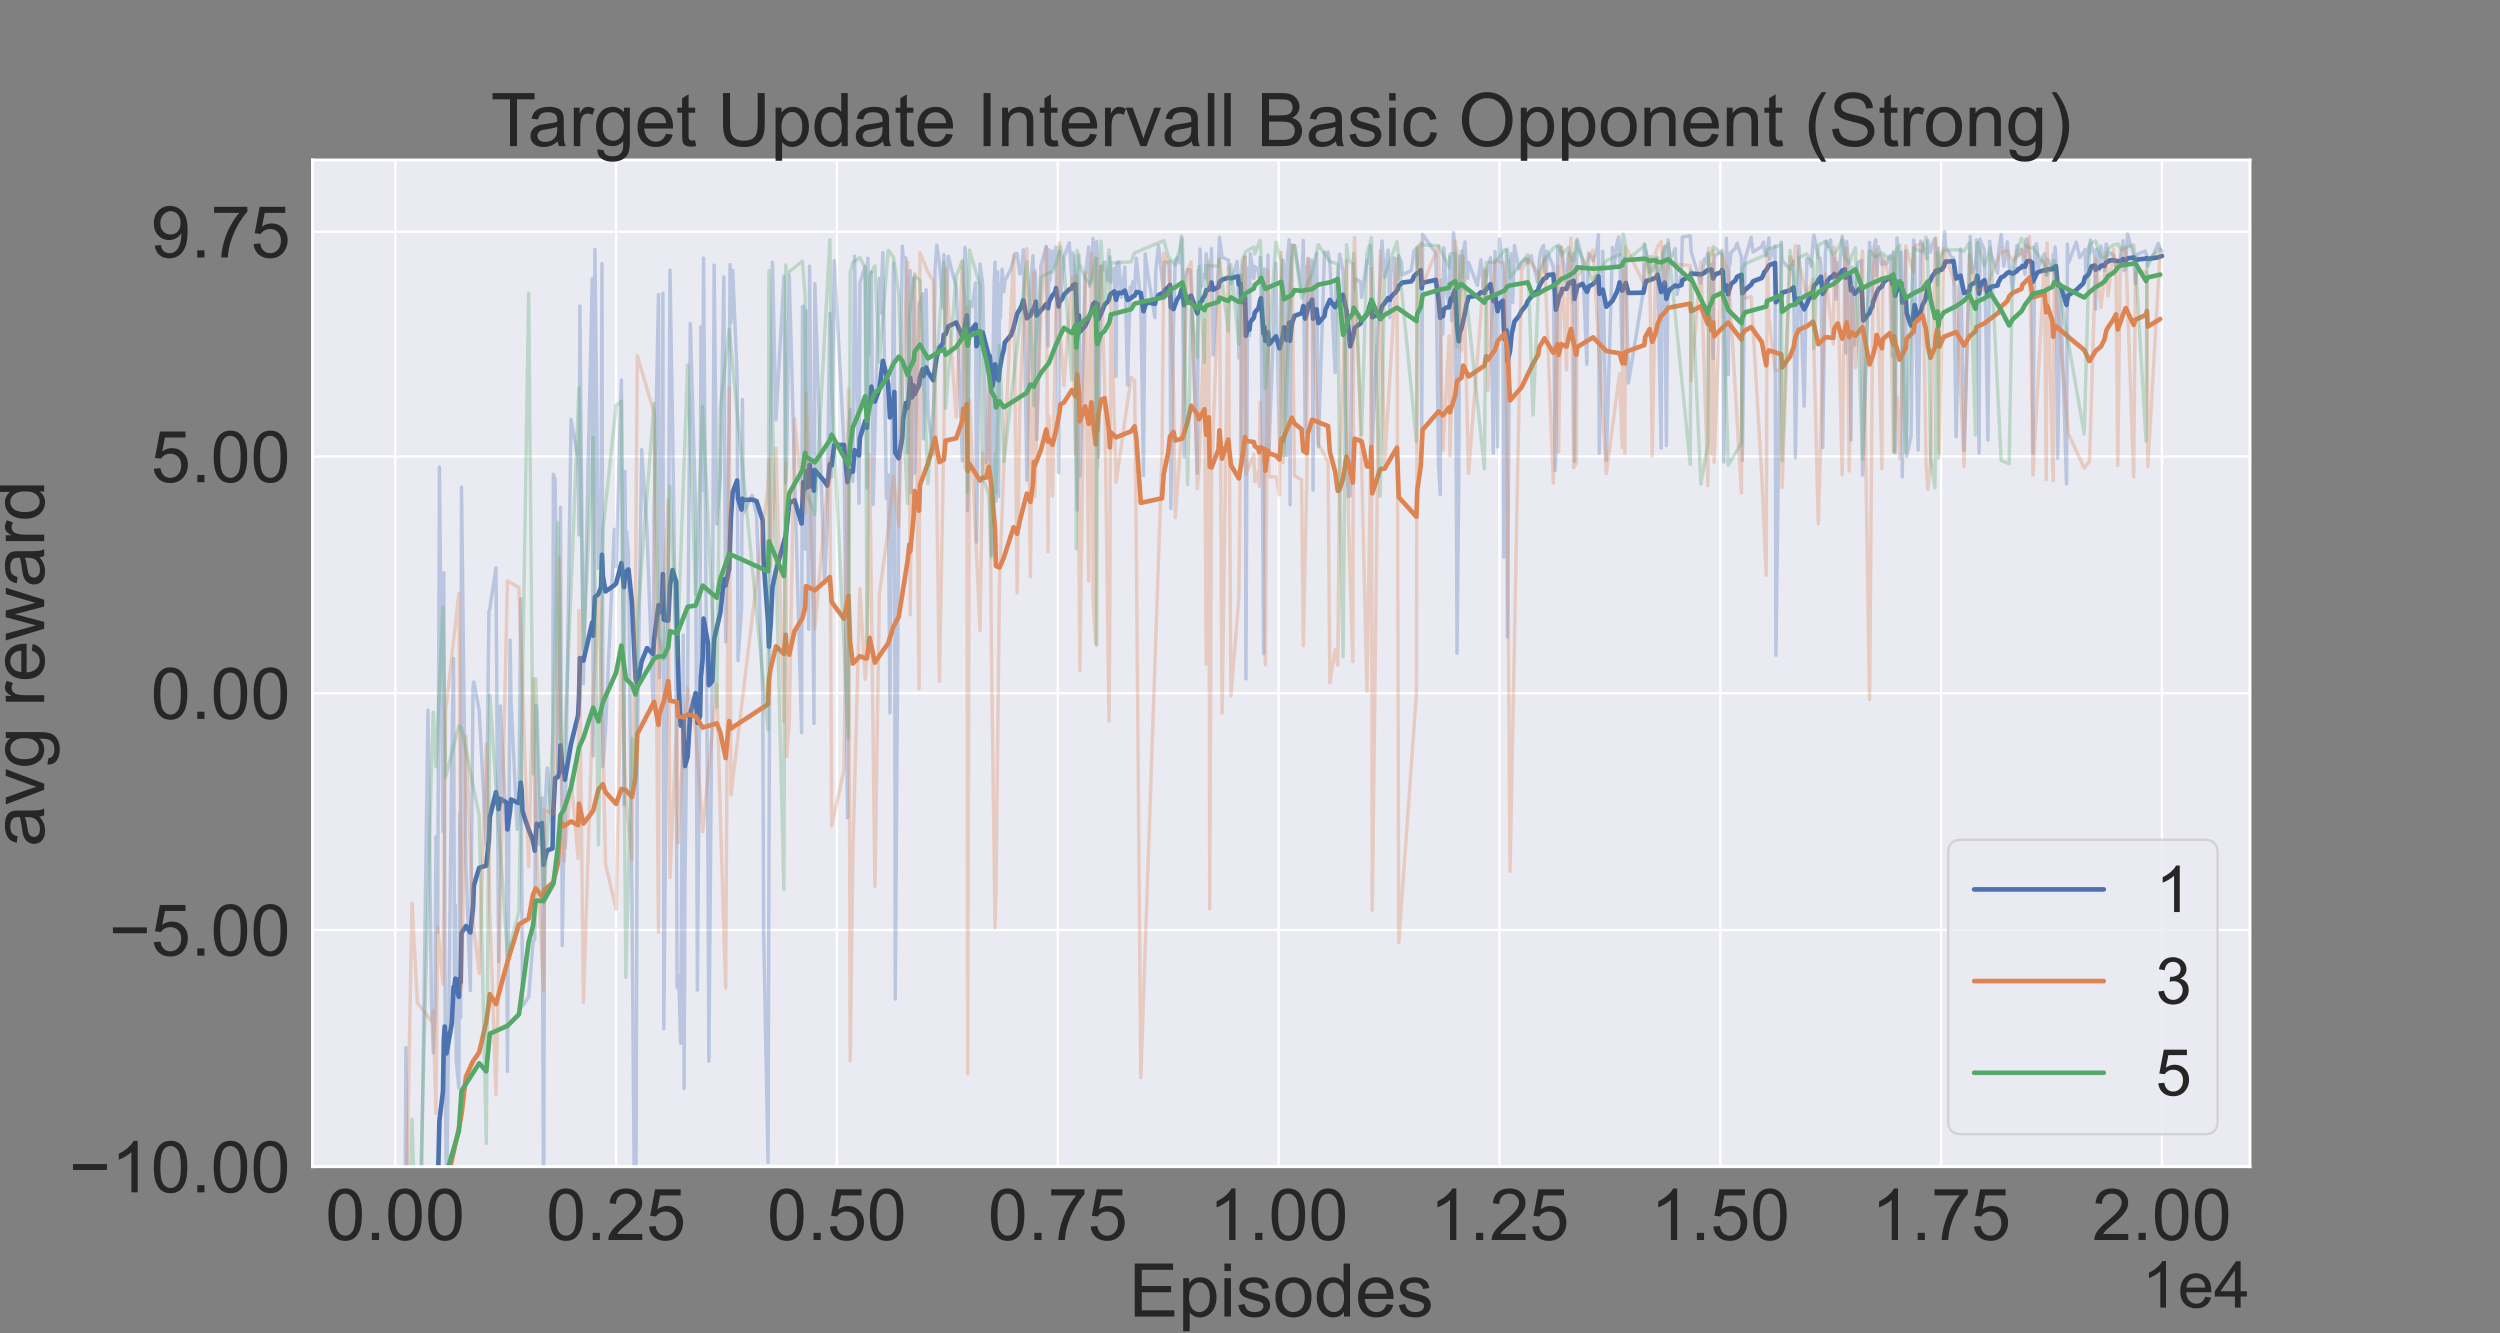 <?xml version="1.0" encoding="utf-8" standalone="no"?>
<!DOCTYPE svg PUBLIC "-//W3C//DTD SVG 1.1//EN"
  "http://www.w3.org/Graphics/SVG/1.1/DTD/svg11.dtd">
<!-- Created with matplotlib (https://matplotlib.org/) -->
<svg height="576pt" version="1.1" viewBox="0 0 1080 576" width="1080pt" xmlns="http://www.w3.org/2000/svg" xmlns:xlink="http://www.w3.org/1999/xlink">
 <rect x="0" y="0" width="1080" height="576" fill="#808080" stroke="none"/>
 <defs>
  <style type="text/css">*{stroke-linecap:butt;stroke-linejoin:round;}</style>
 </defs>
 <g id="figure_1">
  <g id="patch_1">
   <path d="M 0 576 
L 1080 576 
L 1080 0 
L 0 0 
z
" style="fill:none;"/>
  </g>
  <g id="axes_1">
   <g id="patch_2">
    <path d="M 135 504 
L 972 504 
L 972 69.12 
L 135 69.12 
z
" style="fill:#eaeaf2;"/>
   </g>
   <g id="matplotlib.axis_1">
    <g id="xtick_1">
     <g id="line2d_1">
      <path clip-path="url(#pa45b923cd3)" d="M 170.756 504 
L 170.756 69.12 
" style="fill:none;stroke:#ffffff;stroke-linecap:round;"/>
     </g>
     <g id="text_1">
      <!-- 0.00 -->
      <g style="fill:#262626;" transform="translate(140.591 535.689)scale(0.31 -0.31)">
       <defs>
        <path d="M 4.156 35.297 
Q 4.156 48 6.766 55.734 
Q 9.375 63.484 14.516 67.672 
Q 19.672 71.875 27.484 71.875 
Q 33.25 71.875 37.594 69.547 
Q 41.938 67.234 44.766 62.859 
Q 47.609 58.5 49.219 52.219 
Q 50.828 45.953 50.828 35.297 
Q 50.828 22.703 48.234 14.969 
Q 45.656 7.234 40.5 3 
Q 35.359 -1.219 27.484 -1.219 
Q 17.141 -1.219 11.234 6.203 
Q 4.156 15.141 4.156 35.297 
z
M 13.188 35.297 
Q 13.188 17.672 17.312 11.828 
Q 21.438 6 27.484 6 
Q 33.547 6 37.672 11.859 
Q 41.797 17.719 41.797 35.297 
Q 41.797 52.984 37.672 58.781 
Q 33.547 64.594 27.391 64.594 
Q 21.344 64.594 17.719 59.469 
Q 13.188 52.938 13.188 35.297 
z
" id="ArialMT-48"/>
        <path d="M 9.078 0 
L 9.078 10.016 
L 19.094 10.016 
L 19.094 0 
z
" id="ArialMT-46"/>
       </defs>
       <use xlink:href="#ArialMT-48"/>
       <use x="55.615" xlink:href="#ArialMT-46"/>
       <use x="83.398" xlink:href="#ArialMT-48"/>
       <use x="139.014" xlink:href="#ArialMT-48"/>
      </g>
     </g>
    </g>
    <g id="xtick_2">
     <g id="line2d_2">
      <path clip-path="url(#pa45b923cd3)" d="M 266.156 504 
L 266.156 69.12 
" style="fill:none;stroke:#ffffff;stroke-linecap:round;"/>
     </g>
     <g id="text_2">
      <!-- 0.25 -->
      <g style="fill:#262626;" transform="translate(235.991 535.689)scale(0.31 -0.31)">
       <defs>
        <path d="M 50.344 8.453 
L 50.344 0 
L 3.031 0 
Q 2.938 3.172 4.047 6.109 
Q 5.859 10.938 9.828 15.625 
Q 13.812 20.312 21.344 26.469 
Q 33.016 36.031 37.109 41.625 
Q 41.219 47.219 41.219 52.203 
Q 41.219 57.422 37.469 61 
Q 33.734 64.594 27.734 64.594 
Q 21.391 64.594 17.578 60.781 
Q 13.766 56.984 13.719 50.25 
L 4.688 51.172 
Q 5.609 61.281 11.656 66.578 
Q 17.719 71.875 27.938 71.875 
Q 38.234 71.875 44.234 66.156 
Q 50.25 60.453 50.25 52 
Q 50.25 47.703 48.484 43.547 
Q 46.734 39.406 42.656 34.812 
Q 38.578 30.219 29.109 22.219 
Q 21.188 15.578 18.938 13.203 
Q 16.703 10.844 15.234 8.453 
z
" id="ArialMT-50"/>
        <path d="M 4.156 18.75 
L 13.375 19.531 
Q 14.406 12.797 18.141 9.391 
Q 21.875 6 27.156 6 
Q 33.5 6 37.891 10.781 
Q 42.281 15.578 42.281 23.484 
Q 42.281 31 38.062 35.344 
Q 33.844 39.703 27 39.703 
Q 22.75 39.703 19.328 37.766 
Q 15.922 35.844 13.969 32.766 
L 5.719 33.844 
L 12.641 70.609 
L 48.25 70.609 
L 48.25 62.203 
L 19.672 62.203 
L 15.828 42.969 
Q 22.266 47.469 29.344 47.469 
Q 38.719 47.469 45.156 40.969 
Q 51.609 34.469 51.609 24.266 
Q 51.609 14.547 45.953 7.469 
Q 39.062 -1.219 27.156 -1.219 
Q 17.391 -1.219 11.203 4.25 
Q 5.031 9.719 4.156 18.75 
z
" id="ArialMT-53"/>
       </defs>
       <use xlink:href="#ArialMT-48"/>
       <use x="55.615" xlink:href="#ArialMT-46"/>
       <use x="83.398" xlink:href="#ArialMT-50"/>
       <use x="139.014" xlink:href="#ArialMT-53"/>
      </g>
     </g>
    </g>
    <g id="xtick_3">
     <g id="line2d_3">
      <path clip-path="url(#pa45b923cd3)" d="M 361.556 504 
L 361.556 69.12 
" style="fill:none;stroke:#ffffff;stroke-linecap:round;"/>
     </g>
     <g id="text_3">
      <!-- 0.50 -->
      <g style="fill:#262626;" transform="translate(331.391 535.689)scale(0.31 -0.31)">
       <use xlink:href="#ArialMT-48"/>
       <use x="55.615" xlink:href="#ArialMT-46"/>
       <use x="83.398" xlink:href="#ArialMT-53"/>
       <use x="139.014" xlink:href="#ArialMT-48"/>
      </g>
     </g>
    </g>
    <g id="xtick_4">
     <g id="line2d_4">
      <path clip-path="url(#pa45b923cd3)" d="M 456.955 504 
L 456.955 69.12 
" style="fill:none;stroke:#ffffff;stroke-linecap:round;"/>
     </g>
     <g id="text_4">
      <!-- 0.75 -->
      <g style="fill:#262626;" transform="translate(426.791 535.689)scale(0.31 -0.31)">
       <defs>
        <path d="M 4.734 62.203 
L 4.734 70.656 
L 51.078 70.656 
L 51.078 63.812 
Q 44.234 56.547 37.516 44.484 
Q 30.812 32.422 27.156 19.672 
Q 24.516 10.688 23.781 0 
L 14.75 0 
Q 14.891 8.453 18.062 20.406 
Q 21.234 32.375 27.172 43.484 
Q 33.109 54.594 39.797 62.203 
z
" id="ArialMT-55"/>
       </defs>
       <use xlink:href="#ArialMT-48"/>
       <use x="55.615" xlink:href="#ArialMT-46"/>
       <use x="83.398" xlink:href="#ArialMT-55"/>
       <use x="139.014" xlink:href="#ArialMT-53"/>
      </g>
     </g>
    </g>
    <g id="xtick_5">
     <g id="line2d_5">
      <path clip-path="url(#pa45b923cd3)" d="M 552.355 504 
L 552.355 69.12 
" style="fill:none;stroke:#ffffff;stroke-linecap:round;"/>
     </g>
     <g id="text_5">
      <!-- 1.00 -->
      <g style="fill:#262626;" transform="translate(522.191 535.689)scale(0.31 -0.31)">
       <defs>
        <path d="M 37.25 0 
L 28.469 0 
L 28.469 56 
Q 25.297 52.984 20.141 49.953 
Q 14.984 46.922 10.891 45.406 
L 10.891 53.906 
Q 18.266 57.375 23.781 62.297 
Q 29.297 67.234 31.594 71.875 
L 37.25 71.875 
z
" id="ArialMT-49"/>
       </defs>
       <use xlink:href="#ArialMT-49"/>
       <use x="55.615" xlink:href="#ArialMT-46"/>
       <use x="83.398" xlink:href="#ArialMT-48"/>
       <use x="139.014" xlink:href="#ArialMT-48"/>
      </g>
     </g>
    </g>
    <g id="xtick_6">
     <g id="line2d_6">
      <path clip-path="url(#pa45b923cd3)" d="M 647.755 504 
L 647.755 69.12 
" style="fill:none;stroke:#ffffff;stroke-linecap:round;"/>
     </g>
     <g id="text_6">
      <!-- 1.25 -->
      <g style="fill:#262626;" transform="translate(617.591 535.689)scale(0.31 -0.31)">
       <use xlink:href="#ArialMT-49"/>
       <use x="55.615" xlink:href="#ArialMT-46"/>
       <use x="83.398" xlink:href="#ArialMT-50"/>
       <use x="139.014" xlink:href="#ArialMT-53"/>
      </g>
     </g>
    </g>
    <g id="xtick_7">
     <g id="line2d_7">
      <path clip-path="url(#pa45b923cd3)" d="M 743.155 504 
L 743.155 69.12 
" style="fill:none;stroke:#ffffff;stroke-linecap:round;"/>
     </g>
     <g id="text_7">
      <!-- 1.50 -->
      <g style="fill:#262626;" transform="translate(712.99 535.689)scale(0.31 -0.31)">
       <use xlink:href="#ArialMT-49"/>
       <use x="55.615" xlink:href="#ArialMT-46"/>
       <use x="83.398" xlink:href="#ArialMT-53"/>
       <use x="139.014" xlink:href="#ArialMT-48"/>
      </g>
     </g>
    </g>
    <g id="xtick_8">
     <g id="line2d_8">
      <path clip-path="url(#pa45b923cd3)" d="M 838.555 504 
L 838.555 69.12 
" style="fill:none;stroke:#ffffff;stroke-linecap:round;"/>
     </g>
     <g id="text_8">
      <!-- 1.75 -->
      <g style="fill:#262626;" transform="translate(808.39 535.689)scale(0.31 -0.31)">
       <use xlink:href="#ArialMT-49"/>
       <use x="55.615" xlink:href="#ArialMT-46"/>
       <use x="83.398" xlink:href="#ArialMT-55"/>
       <use x="139.014" xlink:href="#ArialMT-53"/>
      </g>
     </g>
    </g>
    <g id="xtick_9">
     <g id="line2d_9">
      <path clip-path="url(#pa45b923cd3)" d="M 933.955 504 
L 933.955 69.12 
" style="fill:none;stroke:#ffffff;stroke-linecap:round;"/>
     </g>
     <g id="text_9">
      <!-- 2.00 -->
      <g style="fill:#262626;" transform="translate(903.79 535.689)scale(0.31 -0.31)">
       <use xlink:href="#ArialMT-50"/>
       <use x="55.615" xlink:href="#ArialMT-46"/>
       <use x="83.398" xlink:href="#ArialMT-48"/>
       <use x="139.014" xlink:href="#ArialMT-48"/>
      </g>
     </g>
    </g>
    <g id="text_10">
     <!-- Episodes -->
     <g style="fill:#262626;" transform="translate(487.683 568.755)scale(0.32 -0.32)">
      <defs>
       <path d="M 7.906 0 
L 7.906 71.578 
L 59.672 71.578 
L 59.672 63.141 
L 17.391 63.141 
L 17.391 41.219 
L 56.984 41.219 
L 56.984 32.812 
L 17.391 32.812 
L 17.391 8.453 
L 61.328 8.453 
L 61.328 0 
z
" id="ArialMT-69"/>
       <path d="M 6.594 -19.875 
L 6.594 51.859 
L 14.594 51.859 
L 14.594 45.125 
Q 17.438 49.078 21 51.047 
Q 24.562 53.031 29.641 53.031 
Q 36.281 53.031 41.359 49.609 
Q 46.438 46.188 49.016 39.953 
Q 51.609 33.734 51.609 26.312 
Q 51.609 18.359 48.75 11.984 
Q 45.906 5.609 40.453 2.219 
Q 35.016 -1.172 29 -1.172 
Q 24.609 -1.172 21.109 0.688 
Q 17.625 2.547 15.375 5.375 
L 15.375 -19.875 
z
M 14.547 25.641 
Q 14.547 15.625 18.594 10.844 
Q 22.656 6.062 28.422 6.062 
Q 34.281 6.062 38.453 11.016 
Q 42.625 15.969 42.625 26.375 
Q 42.625 36.281 38.547 41.203 
Q 34.469 46.141 28.812 46.141 
Q 23.188 46.141 18.859 40.891 
Q 14.547 35.641 14.547 25.641 
z
" id="ArialMT-112"/>
       <path d="M 6.641 61.469 
L 6.641 71.578 
L 15.438 71.578 
L 15.438 61.469 
z
M 6.641 0 
L 6.641 51.859 
L 15.438 51.859 
L 15.438 0 
z
" id="ArialMT-105"/>
       <path d="M 3.078 15.484 
L 11.766 16.844 
Q 12.5 11.625 15.844 8.844 
Q 19.188 6.062 25.203 6.062 
Q 31.25 6.062 34.172 8.516 
Q 37.109 10.984 37.109 14.312 
Q 37.109 17.281 34.516 19 
Q 32.719 20.172 25.531 21.969 
Q 15.875 24.422 12.141 26.203 
Q 8.406 27.984 6.469 31.125 
Q 4.547 34.281 4.547 38.094 
Q 4.547 41.547 6.125 44.5 
Q 7.719 47.469 10.453 49.422 
Q 12.5 50.922 16.031 51.969 
Q 19.578 53.031 23.641 53.031 
Q 29.734 53.031 34.344 51.266 
Q 38.969 49.516 41.156 46.5 
Q 43.359 43.5 44.188 38.484 
L 35.594 37.312 
Q 35.016 41.312 32.203 43.547 
Q 29.391 45.797 24.266 45.797 
Q 18.219 45.797 15.625 43.797 
Q 13.031 41.797 13.031 39.109 
Q 13.031 37.406 14.109 36.031 
Q 15.188 34.625 17.484 33.688 
Q 18.797 33.203 25.25 31.453 
Q 34.578 28.953 38.25 27.359 
Q 41.938 25.781 44.031 22.75 
Q 46.141 19.734 46.141 15.234 
Q 46.141 10.844 43.578 6.953 
Q 41.016 3.078 36.172 0.953 
Q 31.344 -1.172 25.25 -1.172 
Q 15.141 -1.172 9.844 3.031 
Q 4.547 7.234 3.078 15.484 
z
" id="ArialMT-115"/>
       <path d="M 3.328 25.922 
Q 3.328 40.328 11.328 47.266 
Q 18.016 53.031 27.641 53.031 
Q 38.328 53.031 45.109 46.016 
Q 51.906 39.016 51.906 26.656 
Q 51.906 16.656 48.906 10.906 
Q 45.906 5.172 40.156 2 
Q 34.422 -1.172 27.641 -1.172 
Q 16.75 -1.172 10.031 5.812 
Q 3.328 12.797 3.328 25.922 
z
M 12.359 25.922 
Q 12.359 15.969 16.703 11.016 
Q 21.047 6.062 27.641 6.062 
Q 34.188 6.062 38.531 11.031 
Q 42.875 16.016 42.875 26.219 
Q 42.875 35.844 38.5 40.797 
Q 34.125 45.75 27.641 45.75 
Q 21.047 45.75 16.703 40.812 
Q 12.359 35.891 12.359 25.922 
z
" id="ArialMT-111"/>
       <path d="M 40.234 0 
L 40.234 6.547 
Q 35.297 -1.172 25.734 -1.172 
Q 19.531 -1.172 14.328 2.25 
Q 9.125 5.672 6.266 11.797 
Q 3.422 17.922 3.422 25.875 
Q 3.422 33.641 6 39.969 
Q 8.594 46.297 13.766 49.656 
Q 18.953 53.031 25.344 53.031 
Q 30.031 53.031 33.688 51.047 
Q 37.359 49.078 39.656 45.906 
L 39.656 71.578 
L 48.391 71.578 
L 48.391 0 
z
M 12.453 25.875 
Q 12.453 15.922 16.641 10.984 
Q 20.844 6.062 26.562 6.062 
Q 32.328 6.062 36.344 10.766 
Q 40.375 15.484 40.375 25.141 
Q 40.375 35.797 36.266 40.766 
Q 32.172 45.75 26.172 45.75 
Q 20.312 45.75 16.375 40.969 
Q 12.453 36.188 12.453 25.875 
z
" id="ArialMT-100"/>
       <path d="M 42.094 16.703 
L 51.172 15.578 
Q 49.031 7.625 43.219 3.219 
Q 37.406 -1.172 28.375 -1.172 
Q 17 -1.172 10.328 5.828 
Q 3.656 12.844 3.656 25.484 
Q 3.656 38.578 10.391 45.797 
Q 17.141 53.031 27.875 53.031 
Q 38.281 53.031 44.875 45.953 
Q 51.469 38.875 51.469 26.031 
Q 51.469 25.25 51.422 23.688 
L 12.75 23.688 
Q 13.234 15.141 17.578 10.594 
Q 21.922 6.062 28.422 6.062 
Q 33.25 6.062 36.672 8.594 
Q 40.094 11.141 42.094 16.703 
z
M 13.234 30.906 
L 42.188 30.906 
Q 41.609 37.453 38.875 40.719 
Q 34.672 45.797 27.984 45.797 
Q 21.922 45.797 17.797 41.75 
Q 13.672 37.703 13.234 30.906 
z
" id="ArialMT-101"/>
      </defs>
      <use xlink:href="#ArialMT-69"/>
      <use x="66.699" xlink:href="#ArialMT-112"/>
      <use x="122.314" xlink:href="#ArialMT-105"/>
      <use x="144.531" xlink:href="#ArialMT-115"/>
      <use x="194.531" xlink:href="#ArialMT-111"/>
      <use x="250.146" xlink:href="#ArialMT-100"/>
      <use x="305.762" xlink:href="#ArialMT-101"/>
      <use x="361.377" xlink:href="#ArialMT-115"/>
     </g>
    </g>
    <g id="text_11">
     <!-- 1e4 -->
     <g style="fill:#262626;" transform="translate(925.288 564.892)scale(0.28 -0.28)">
      <defs>
       <path d="M 32.328 0 
L 32.328 17.141 
L 1.266 17.141 
L 1.266 25.203 
L 33.938 71.578 
L 41.109 71.578 
L 41.109 25.203 
L 50.781 25.203 
L 50.781 17.141 
L 41.109 17.141 
L 41.109 0 
z
M 32.328 25.203 
L 32.328 57.469 
L 9.906 25.203 
z
" id="ArialMT-52"/>
      </defs>
      <use xlink:href="#ArialMT-49"/>
      <use x="55.615" xlink:href="#ArialMT-101"/>
      <use x="111.23" xlink:href="#ArialMT-52"/>
     </g>
    </g>
   </g>
   <g id="matplotlib.axis_2">
    <g id="ytick_1">
     <g id="line2d_10">
      <path clip-path="url(#pa45b923cd3)" d="M 135 504 
L 972 504 
" style="fill:none;stroke:#ffffff;stroke-linecap:round;"/>
     </g>
     <g id="text_12">
      <!-- −10.00 -->
      <g style="fill:#262626;" transform="translate(29.826 515.095)scale(0.31 -0.31)">
       <defs>
        <path d="M 52.828 31.203 
L 5.562 31.203 
L 5.562 39.406 
L 52.828 39.406 
z
" id="ArialMT-8722"/>
       </defs>
       <use xlink:href="#ArialMT-8722"/>
       <use x="58.398" xlink:href="#ArialMT-49"/>
       <use x="114.014" xlink:href="#ArialMT-48"/>
       <use x="169.629" xlink:href="#ArialMT-46"/>
       <use x="197.412" xlink:href="#ArialMT-48"/>
       <use x="253.027" xlink:href="#ArialMT-48"/>
      </g>
     </g>
    </g>
    <g id="ytick_2">
     <g id="line2d_11">
      <path clip-path="url(#pa45b923cd3)" d="M 135 401.737 
L 972 401.737 
" style="fill:none;stroke:#ffffff;stroke-linecap:round;"/>
     </g>
     <g id="text_13">
      <!-- −5.00 -->
      <g style="fill:#262626;" transform="translate(47.065 412.831)scale(0.31 -0.31)">
       <use xlink:href="#ArialMT-8722"/>
       <use x="58.398" xlink:href="#ArialMT-53"/>
       <use x="114.014" xlink:href="#ArialMT-46"/>
       <use x="141.797" xlink:href="#ArialMT-48"/>
       <use x="197.412" xlink:href="#ArialMT-48"/>
      </g>
     </g>
    </g>
    <g id="ytick_3">
     <g id="line2d_12">
      <path clip-path="url(#pa45b923cd3)" d="M 135 299.473 
L 972 299.473 
" style="fill:none;stroke:#ffffff;stroke-linecap:round;"/>
     </g>
     <g id="text_14">
      <!-- 0.00 -->
      <g style="fill:#262626;" transform="translate(65.171 310.568)scale(0.31 -0.31)">
       <use xlink:href="#ArialMT-48"/>
       <use x="55.615" xlink:href="#ArialMT-46"/>
       <use x="83.398" xlink:href="#ArialMT-48"/>
       <use x="139.014" xlink:href="#ArialMT-48"/>
      </g>
     </g>
    </g>
    <g id="ytick_4">
     <g id="line2d_13">
      <path clip-path="url(#pa45b923cd3)" d="M 135 197.21 
L 972 197.21 
" style="fill:none;stroke:#ffffff;stroke-linecap:round;"/>
     </g>
     <g id="text_15">
      <!-- 5.00 -->
      <g style="fill:#262626;" transform="translate(65.171 208.304)scale(0.31 -0.31)">
       <use xlink:href="#ArialMT-53"/>
       <use x="55.615" xlink:href="#ArialMT-46"/>
       <use x="83.398" xlink:href="#ArialMT-48"/>
       <use x="139.014" xlink:href="#ArialMT-48"/>
      </g>
     </g>
    </g>
    <g id="ytick_5">
     <g id="line2d_14">
      <path clip-path="url(#pa45b923cd3)" d="M 135 100.139 
L 972 100.139 
" style="fill:none;stroke:#ffffff;stroke-linecap:round;"/>
     </g>
     <g id="text_16">
      <!-- 9.75 -->
      <g style="fill:#262626;" transform="translate(65.171 111.233)scale(0.31 -0.31)">
       <defs>
        <path d="M 5.469 16.547 
L 13.922 17.328 
Q 14.984 11.375 18.016 8.688 
Q 21.047 6 25.781 6 
Q 29.828 6 32.875 7.859 
Q 35.938 9.719 37.891 12.812 
Q 39.844 15.922 41.156 21.188 
Q 42.484 26.469 42.484 31.938 
Q 42.484 32.516 42.438 33.688 
Q 39.797 29.5 35.234 26.875 
Q 30.672 24.266 25.344 24.266 
Q 16.453 24.266 10.297 30.703 
Q 4.156 37.156 4.156 47.703 
Q 4.156 58.594 10.578 65.234 
Q 17 71.875 26.656 71.875 
Q 33.641 71.875 39.422 68.109 
Q 45.219 64.359 48.219 57.391 
Q 51.219 50.438 51.219 37.25 
Q 51.219 23.531 48.234 15.406 
Q 45.266 7.281 39.375 3.031 
Q 33.5 -1.219 25.594 -1.219 
Q 17.188 -1.219 11.859 3.438 
Q 6.547 8.109 5.469 16.547 
z
M 41.453 48.141 
Q 41.453 55.719 37.422 60.156 
Q 33.406 64.594 27.734 64.594 
Q 21.875 64.594 17.531 59.812 
Q 13.188 55.031 13.188 47.406 
Q 13.188 40.578 17.312 36.297 
Q 21.438 32.031 27.484 32.031 
Q 33.594 32.031 37.516 36.297 
Q 41.453 40.578 41.453 48.141 
z
" id="ArialMT-57"/>
       </defs>
       <use xlink:href="#ArialMT-57"/>
       <use x="55.615" xlink:href="#ArialMT-46"/>
       <use x="83.398" xlink:href="#ArialMT-55"/>
       <use x="139.014" xlink:href="#ArialMT-53"/>
      </g>
     </g>
    </g>
    <g id="text_17">
     <!-- avg reward -->
     <g style="fill:#262626;" transform="translate(19.091 365.702)rotate(-90)scale(0.32 -0.32)">
      <defs>
       <path d="M 40.438 6.391 
Q 35.547 2.25 31.031 0.531 
Q 26.516 -1.172 21.344 -1.172 
Q 12.797 -1.172 8.203 3 
Q 3.609 7.172 3.609 13.672 
Q 3.609 17.484 5.344 20.625 
Q 7.078 23.781 9.891 25.688 
Q 12.703 27.594 16.219 28.562 
Q 18.797 29.25 24.031 29.891 
Q 34.672 31.156 39.703 32.906 
Q 39.75 34.719 39.75 35.203 
Q 39.75 40.578 37.25 42.781 
Q 33.891 45.75 27.25 45.75 
Q 21.047 45.75 18.094 43.578 
Q 15.141 41.406 13.719 35.891 
L 5.125 37.062 
Q 6.297 42.578 8.984 45.969 
Q 11.672 49.359 16.75 51.188 
Q 21.828 53.031 28.516 53.031 
Q 35.156 53.031 39.297 51.469 
Q 43.453 49.906 45.406 47.531 
Q 47.359 45.172 48.141 41.547 
Q 48.578 39.312 48.578 33.453 
L 48.578 21.734 
Q 48.578 9.469 49.141 6.219 
Q 49.703 2.984 51.375 0 
L 42.188 0 
Q 40.828 2.734 40.438 6.391 
z
M 39.703 26.031 
Q 34.906 24.078 25.344 22.703 
Q 19.922 21.922 17.672 20.938 
Q 15.438 19.969 14.203 18.094 
Q 12.984 16.219 12.984 13.922 
Q 12.984 10.406 15.641 8.062 
Q 18.312 5.719 23.438 5.719 
Q 28.516 5.719 32.469 7.938 
Q 36.422 10.156 38.281 14.016 
Q 39.703 17 39.703 22.797 
z
" id="ArialMT-97"/>
       <path d="M 21 0 
L 1.266 51.859 
L 10.547 51.859 
L 21.688 20.797 
Q 23.484 15.766 25 10.359 
Q 26.172 14.453 28.266 20.219 
L 39.797 51.859 
L 48.828 51.859 
L 29.203 0 
z
" id="ArialMT-118"/>
       <path d="M 4.984 -4.297 
L 13.531 -5.562 
Q 14.062 -9.516 16.5 -11.328 
Q 19.781 -13.766 25.438 -13.766 
Q 31.547 -13.766 34.859 -11.328 
Q 38.188 -8.891 39.359 -4.5 
Q 40.047 -1.812 39.984 6.781 
Q 34.234 0 25.641 0 
Q 14.938 0 9.078 7.719 
Q 3.219 15.438 3.219 26.219 
Q 3.219 33.641 5.906 39.906 
Q 8.594 46.188 13.688 49.609 
Q 18.797 53.031 25.688 53.031 
Q 34.859 53.031 40.828 45.609 
L 40.828 51.859 
L 48.922 51.859 
L 48.922 7.031 
Q 48.922 -5.078 46.453 -10.125 
Q 44 -15.188 38.641 -18.109 
Q 33.297 -21.047 25.484 -21.047 
Q 16.219 -21.047 10.5 -16.875 
Q 4.781 -12.703 4.984 -4.297 
z
M 12.25 26.859 
Q 12.25 16.656 16.297 11.969 
Q 20.359 7.281 26.469 7.281 
Q 32.516 7.281 36.609 11.938 
Q 40.719 16.609 40.719 26.562 
Q 40.719 36.078 36.5 40.906 
Q 32.281 45.75 26.312 45.75 
Q 20.453 45.75 16.344 40.984 
Q 12.25 36.234 12.25 26.859 
z
" id="ArialMT-103"/>
       <path id="ArialMT-32"/>
       <path d="M 6.5 0 
L 6.5 51.859 
L 14.406 51.859 
L 14.406 44 
Q 17.438 49.516 20 51.266 
Q 22.562 53.031 25.641 53.031 
Q 30.078 53.031 34.672 50.203 
L 31.641 42.047 
Q 28.422 43.953 25.203 43.953 
Q 22.312 43.953 20.016 42.219 
Q 17.719 40.484 16.75 37.406 
Q 15.281 32.719 15.281 27.156 
L 15.281 0 
z
" id="ArialMT-114"/>
       <path d="M 16.156 0 
L 0.297 51.859 
L 9.375 51.859 
L 17.625 21.922 
L 20.703 10.797 
Q 20.906 11.625 23.391 21.484 
L 31.641 51.859 
L 40.672 51.859 
L 48.438 21.781 
L 51.031 11.859 
L 54 21.875 
L 62.891 51.859 
L 71.438 51.859 
L 55.219 0 
L 46.094 0 
L 37.844 31.062 
L 35.844 39.891 
L 25.344 0 
z
" id="ArialMT-119"/>
      </defs>
      <use xlink:href="#ArialMT-97"/>
      <use x="55.615" xlink:href="#ArialMT-118"/>
      <use x="105.615" xlink:href="#ArialMT-103"/>
      <use x="161.23" xlink:href="#ArialMT-32"/>
      <use x="189.014" xlink:href="#ArialMT-114"/>
      <use x="222.314" xlink:href="#ArialMT-101"/>
      <use x="277.93" xlink:href="#ArialMT-119"/>
      <use x="350.146" xlink:href="#ArialMT-97"/>
      <use x="405.762" xlink:href="#ArialMT-114"/>
      <use x="439.062" xlink:href="#ArialMT-100"/>
     </g>
    </g>
   </g>
   <g id="line2d_15">
    <path clip-path="url(#pa45b923cd3)" d="M 174.59 577 
L 174.953 532.179 
L 175.335 452.602 
L 176.321 577 
M 177.963 577 
L 178.006 574.554 
L 178.388 565.543 
L 178.769 537.366 
L 179.342 577 
M 181.196 577 
L 184.875 306.73 
L 186.401 432.554 
L 187.165 454.811 
L 187.928 437.798 
L 188.309 361.476 
L 189.073 402.857 
L 189.836 201.773 
L 191.362 359.218 
L 191.744 247.473 
L 192.125 392.391 
L 192.507 482.405 
L 192.889 524.609 
L 195.178 325.585 
L 195.941 284.466 
L 196.323 425.766 
L 196.705 390.962 
L 197.086 458.065 
L 198.231 469.942 
L 198.613 351.634 
L 198.994 439.77 
L 199.376 210.456 
L 201.284 372.874 
L 203.192 427.903 
L 204.337 296.842 
L 204.718 294.599 
L 207.008 306.858 
L 210.061 365.202 
L 211.205 264.262 
L 211.587 263.008 
L 214.258 245.381 
L 215.403 415.517 
L 216.166 304.933 
L 218.837 361.368 
L 219.219 462.861 
L 220.364 276.519 
L 220.745 302.247 
L 223.417 358.288 
L 224.18 348.964 
L 224.943 258.646 
L 225.325 367.984 
L 225.706 434.619 
L 228.377 430.805 
L 230.285 406.646 
L 231.049 405.767 
L 231.43 304.689 
L 231.812 307.493 
L 232.957 364.851 
L 234.101 344.7 
L 234.865 536.384 
L 235.246 350.805 
L 236.391 331.83 
L 238.681 358.629 
L 239.062 204.935 
L 239.825 207.351 
L 240.97 333.224 
L 241.733 312.314 
L 242.115 219.184 
L 242.878 408.504 
L 243.641 359.42 
L 244.023 366.437 
L 246.694 181.226 
L 249.747 198.015 
L 250.129 231.066 
L 250.51 132.222 
L 252.037 295.327 
L 255.853 120.276 
L 256.234 326.554 
L 256.997 107.798 
L 258.524 245.511 
L 259.669 226.224 
L 260.05 113.863 
L 260.432 331.145 
L 261.577 315.671 
L 265.392 228.715 
L 266.156 244.772 
L 268.445 164.125 
L 269.59 347.672 
L 269.972 203.645 
L 270.353 248.237 
L 270.735 229.765 
L 271.498 239.464 
L 273.024 390.73 
L 274.494 577 
M 274.572 577 
L 275.314 321.887 
L 277.222 194.268 
L 279.512 229.455 
L 282.183 306.165 
L 282.564 220.207 
L 284.472 127.222 
L 284.854 292.77 
L 285.999 233.469 
L 286.38 126.665 
L 286.762 444.456 
L 288.288 272.81 
L 288.67 267.259 
L 289.433 116.691 
L 290.578 186.218 
L 292.104 298.928 
L 292.486 426.723 
L 292.868 423.433 
L 293.249 421.475 
L 294.012 450.696 
L 295.157 274.357 
L 295.539 470.247 
L 295.92 378.667 
L 297.065 291.05 
L 298.21 139.817 
L 300.5 220.479 
L 301.263 427.709 
L 302.408 283.703 
L 302.789 141.241 
L 303.552 211.978 
L 303.934 111.517 
L 305.842 374.347 
L 306.224 458.443 
L 307.75 277.857 
L 308.513 114.529 
L 309.658 226.297 
L 311.184 205.919 
L 312.711 119.646 
L 313.474 277.273 
L 315 181.444 
L 315.382 114.326 
L 315.764 139.266 
L 316.527 116.793 
L 318.435 162.171 
L 318.816 285.332 
L 320.343 263.35 
L 320.724 172.588 
L 321.106 221.648 
L 324.922 213.999 
L 326.83 222.48 
L 329.501 300.159 
L 329.883 402.151 
L 331.791 502.13 
L 332.172 376.412 
L 332.936 178.952 
L 333.699 113.314 
L 335.225 181.335 
L 338.66 119.34 
L 339.423 208.611 
L 339.804 202.182 
L 340.949 118.895 
L 346.292 316.507 
L 346.673 132.482 
L 347.055 132.291 
L 347.818 237.207 
L 348.2 134.311 
L 349.344 271.841 
L 349.726 114.962 
L 351.634 312.525 
L 352.016 122.576 
L 356.213 251.98 
L 357.358 226.48 
L 357.74 189.225 
L 358.503 135.46 
L 359.266 206.069 
L 360.411 112.598 
L 364.608 191.985 
L 366.135 353.259 
L 366.516 187.515 
L 367.28 176.831 
L 368.424 207.972 
L 369.188 110.644 
L 371.096 217.422 
L 371.477 122.396 
L 373.767 115.012 
L 374.53 210.796 
L 374.912 111.63 
L 375.675 149.832 
L 376.056 152.925 
L 376.438 117.621 
L 377.201 217.907 
L 377.964 185.442 
L 379.872 120.228 
L 380.254 135.367 
L 381.399 109.133 
L 382.925 215.261 
L 383.688 205.136 
L 384.451 307.996 
L 385.978 113.742 
L 386.359 130.199 
L 386.741 431.592 
L 388.267 220.105 
L 389.794 106.333 
L 390.175 110.963 
L 391.32 111.483 
L 392.083 195.499 
L 392.465 149.615 
L 392.847 121.251 
L 393.228 116.877 
L 393.61 212.773 
L 393.991 203.273 
L 394.755 120.184 
L 395.136 204.351 
L 397.044 130.848 
L 397.426 133.867 
L 398.571 126.88 
L 398.952 189.628 
L 400.097 125.178 
L 400.86 177.877 
L 403.15 196.543 
L 403.913 117.295 
L 404.676 105.934 
L 405.821 113.484 
L 407.347 132.85 
L 407.729 110.018 
L 408.492 142.8 
L 409.637 110.756 
L 413.071 124.005 
L 415.743 199.151 
L 416.124 138.222 
L 416.887 106.853 
L 417.651 120.023 
L 418.032 220.481 
L 418.795 130.319 
L 419.94 132.408 
L 421.467 122.207 
L 421.848 234.167 
L 423.375 114.027 
L 424.519 122.832 
L 426.046 199.942 
L 427.191 194.573 
L 427.572 153.962 
L 428.335 239.556 
L 428.717 172.871 
L 429.48 121.724 
L 429.862 113.243 
L 430.243 216.514 
L 431.007 117.416 
L 431.388 214.552 
L 431.77 122.565 
L 432.151 137.321 
L 432.915 116.295 
L 433.678 125.97 
L 434.059 121.44 
L 436.731 116.165 
L 438.639 109.464 
L 439.402 109.537 
L 440.547 118.356 
L 441.31 117.781 
L 442.073 107.909 
L 443.599 207.384 
L 445.126 124.409 
L 446.271 110.481 
L 446.652 129.591 
L 447.034 116.796 
L 447.415 119.466 
L 447.797 189.854 
L 449.705 114.512 
L 451.995 106.49 
L 452.758 149.513 
L 453.139 107.96 
L 453.521 121.213 
L 454.666 108.468 
L 455.811 115.717 
L 456.192 106.727 
L 457.337 204.23 
L 457.719 108.713 
L 458.1 129.795 
L 459.627 111.037 
L 461.916 104.875 
L 463.061 121.516 
L 463.443 109.267 
L 464.587 119.088 
L 464.969 197.188 
L 465.351 220.344 
L 466.114 110.225 
L 466.495 205.883 
L 468.785 119.8 
L 470.311 106.67 
L 470.693 123.609 
L 471.456 119.885 
L 472.219 102.986 
L 472.983 124.539 
L 473.364 192.345 
L 473.746 104.397 
L 474.127 109.785 
L 474.509 197.481 
L 475.654 114.906 
L 476.417 116.813 
L 477.18 113.217 
L 478.325 121.176 
L 479.088 118.755 
L 479.47 110.947 
L 479.851 121.903 
L 481.378 115.853 
L 482.141 162.558 
L 482.523 113.697 
L 483.286 113.111 
L 484.431 128.454 
L 485.957 115.343 
L 487.102 166.278 
L 488.247 124.043 
L 488.628 126.174 
L 489.391 121.724 
L 490.155 124.808 
L 490.918 111.619 
L 492.826 130.574 
L 493.971 205.431 
L 494.734 109.722 
L 495.878 118.348 
L 498.931 137.277 
L 499.313 117.113 
L 500.458 106.13 
L 502.747 126.899 
L 503.129 113.071 
L 504.655 113.598 
L 505.418 113.044 
L 505.8 219.7 
L 506.945 140.903 
L 507.708 112.487 
L 508.471 111.404 
L 509.616 113.634 
L 510.379 102.148 
L 510.761 118.163 
L 511.524 197.41 
L 511.906 119.965 
L 513.05 116.359 
L 514.195 116.677 
L 514.577 125.27 
L 517.248 204.499 
L 517.63 116.793 
L 518.011 131.511 
L 518.393 107.536 
L 519.156 123.736 
L 519.538 119.285 
L 520.301 118.435 
L 520.682 120.02 
L 521.064 109.553 
L 522.209 123.981 
L 522.59 115.606 
L 522.972 118.479 
L 523.354 107.398 
L 524.117 153.344 
L 526.406 113.872 
L 526.788 102.512 
L 527.933 111.095 
L 530.604 112.319 
L 531.749 122.582 
L 534.42 112.906 
L 534.802 118.413 
L 535.183 154.666 
L 535.946 118.757 
L 536.328 201.507 
L 536.71 131.789 
L 537.854 111.12 
L 538.236 293.301 
L 538.999 115.704 
L 539.762 144.979 
L 540.144 109.532 
L 541.67 120.272 
L 542.052 115.044 
L 543.578 116.968 
L 543.96 120.359 
L 544.342 111.29 
L 544.723 119.374 
L 545.868 282.372 
L 546.25 116.224 
L 546.631 200.433 
L 547.776 110.181 
L 548.158 195.956 
L 551.21 113.694 
L 552.737 197.429 
L 553.5 123.686 
L 554.263 112.414 
L 554.645 115.209 
L 555.79 196.778 
L 556.171 110.756 
L 556.934 103.554 
L 557.316 218.099 
L 557.698 110.913 
L 558.079 106.103 
L 559.224 106.116 
L 562.277 125.336 
L 563.04 103.906 
L 563.803 186.588 
L 564.566 115.087 
L 564.948 115.4 
L 565.33 111.851 
L 566.093 131.976 
L 566.856 112.481 
L 567.238 211.711 
L 567.619 124.423 
L 568.764 109.582 
L 569.527 192.907 
L 572.198 108.95 
L 572.58 109.943 
L 573.725 108.815 
L 574.488 113.515 
L 576.778 160.932 
L 577.159 121.8 
L 577.922 121.605 
L 578.686 109.769 
L 580.212 116.992 
L 581.738 197.952 
L 582.502 214.439 
L 583.265 214.249 
L 584.41 114.095 
L 584.791 125.495 
L 585.173 120.267 
L 587.844 121.835 
L 588.226 128.524 
L 590.515 112.379 
L 591.278 113.675 
L 592.042 106.045 
L 592.423 130.518 
L 592.805 192.589 
L 597.002 104.09 
L 598.147 119.861 
L 599.674 108.064 
L 600.437 137.163 
L 600.818 117.937 
L 602.345 111.453 
L 602.726 125.346 
L 603.49 114.759 
L 603.871 120.878 
L 604.253 110.489 
L 605.398 113.209 
L 605.779 118.66 
L 609.595 116.94 
L 610.358 112.466 
L 610.74 108.627 
L 611.885 107.302 
L 612.266 115.302 
L 612.648 116.104 
L 613.793 107.407 
L 614.174 194.641 
L 614.556 101.228 
L 620.28 109.335 
L 621.425 200.752 
L 622.188 213.55 
L 622.569 120.922 
L 623.333 144.286 
L 623.714 107.036 
L 624.859 125.467 
L 626.004 132.454 
L 626.385 111.018 
L 626.767 113.865 
L 627.149 138.546 
L 627.912 100.485 
L 628.675 109.644 
L 629.438 282.197 
L 630.201 205.612 
L 630.583 110.481 
L 631.346 125.16 
L 632.109 108.71 
L 632.873 104.528 
L 633.254 112.639 
L 633.636 114.344 
L 634.017 120.308 
L 634.399 113.319 
L 638.215 123.275 
L 639.741 112.241 
L 641.268 128.644 
L 641.649 117.037 
L 642.031 120.068 
L 642.794 115.638 
L 643.939 111.353 
L 645.084 195.711 
L 645.847 108.664 
L 646.992 193.014 
L 647.755 103.225 
L 649.281 116.922 
L 649.663 240.686 
L 650.808 108.088 
L 651.189 275.154 
L 652.334 112.818 
L 652.716 111.588 
L 653.097 109.452 
L 653.479 130.674 
L 654.242 106.086 
L 656.15 116.1 
L 657.295 113.228 
L 659.203 111.74 
L 659.966 113.632 
L 661.493 110.5 
L 662.256 114.062 
L 663.782 119.714 
L 664.164 121.974 
L 664.545 118.738 
L 664.927 112.761 
L 665.69 108.23 
L 666.835 106.029 
L 667.217 117.421 
L 667.98 117.952 
L 668.361 108.547 
L 671.033 115.267 
L 671.796 203.22 
L 672.177 195.303 
L 672.941 106.339 
L 673.322 108.383 
L 674.467 106.815 
L 674.849 108.963 
L 676.757 124.052 
L 677.52 109.412 
L 678.665 114.436 
L 679.428 130.641 
L 679.809 109.682 
L 680.191 199.322 
L 680.573 108.917 
L 680.954 116.471 
L 681.336 103.269 
L 683.625 112.229 
L 685.533 157.337 
L 685.915 119.59 
L 686.297 109.343 
L 688.205 112.618 
L 689.731 108.785 
L 690.494 101.356 
L 690.876 195.84 
L 692.402 108.555 
L 693.929 198.817 
L 696.6 106.876 
L 697.363 114.578 
L 698.508 105.293 
L 699.271 102.369 
L 699.653 106.575 
L 700.797 157.478 
L 701.179 111.234 
L 701.942 116.607 
L 702.324 111.987 
L 703.469 165.447 
L 709.956 125.537 
L 710.337 105.331 
L 710.719 109.057 
L 711.101 108.636 
L 712.627 117.661 
L 713.772 116.931 
L 715.298 113.832 
L 715.68 115.791 
L 716.061 111.234 
L 717.588 193.603 
L 717.969 117.885 
L 718.351 109.505 
L 719.114 106.408 
L 719.877 192.544 
L 720.641 103.608 
L 721.404 112.06 
L 723.693 107.415 
L 724.457 127.301 
L 726.365 118.334 
L 726.746 102.421 
L 730.18 101.846 
L 730.562 108.604 
L 734.76 122.481 
L 736.286 111.861 
L 736.668 113.716 
L 737.812 109.181 
L 738.194 117.324 
L 739.339 114.201 
L 740.102 154.98 
L 740.484 112.03 
L 740.865 110.251 
L 743.536 109.043 
L 743.918 108.16 
L 744.3 123.076 
L 744.681 199.564 
L 745.826 102.9 
L 746.589 161.774 
L 746.971 109.763 
L 747.352 114.04 
L 747.734 109.195 
L 749.642 107.267 
L 750.405 105.04 
L 752.313 110.924 
L 752.695 198.857 
L 753.84 111.959 
L 756.511 102.532 
L 757.274 108.839 
L 761.09 106.481 
L 761.853 104.602 
L 762.235 108.173 
L 762.998 110.453 
L 763.38 109.023 
L 764.143 102.805 
L 764.524 112.115 
L 766.814 106.319 
L 767.196 283.05 
L 769.485 104.584 
L 769.867 112.525 
L 773.301 116.461 
L 774.828 112.783 
L 775.591 197.722 
L 777.117 106.319 
L 779.407 175.459 
L 780.552 111.765 
L 781.315 111.953 
L 782.46 115.155 
L 783.223 104.874 
L 783.604 101.579 
L 785.512 111.321 
L 786.276 111.501 
L 786.657 115.743 
L 787.42 193.336 
L 788.565 109.923 
L 788.947 104.162 
L 789.328 106.589 
L 790.855 103.656 
L 791.618 120.089 
L 792 113.261 
L 792.381 111.449 
L 793.144 129.365 
L 793.908 113.415 
L 794.671 116.101 
L 795.816 102.053 
L 796.96 111.573 
L 797.342 152.5 
L 797.724 104.243 
L 798.868 117.109 
L 799.632 190.048 
L 800.013 115.453 
L 801.158 149.092 
L 801.54 123.962 
L 802.684 113.354 
L 804.211 112.499 
L 804.592 205.137 
L 804.974 195.523 
L 807.645 104.727 
L 808.408 114.854 
L 808.79 130.375 
L 809.172 108.746 
L 810.316 103.577 
L 810.698 119.242 
L 811.461 106.636 
L 812.988 114.329 
L 813.369 112.54 
L 813.751 113.564 
L 814.896 114.083 
L 816.422 110.522 
L 816.804 114.731 
L 817.567 153.742 
L 817.948 108.73 
L 818.33 109.252 
L 818.712 195.598 
L 819.475 102.856 
L 820.62 119.438 
L 821.001 115.858 
L 821.383 108.925 
L 821.764 205.976 
L 823.291 108.31 
L 823.672 197.244 
L 825.58 188.352 
L 826.344 113.76 
L 826.725 103.659 
L 827.107 107.142 
L 828.633 194.385 
L 829.778 104.183 
L 831.686 109.314 
L 832.068 110.149 
L 832.449 111.878 
L 832.831 103.78 
L 833.212 108.611 
L 833.976 108.927 
L 834.739 105.268 
L 835.884 103.034 
L 837.028 123.204 
L 837.41 107.214 
L 837.792 117.922 
L 838.936 114.462 
L 840.081 100.139 
L 840.463 106.576 
L 843.516 112.003 
L 843.897 111.432 
L 845.042 188.686 
L 846.95 107.489 
L 848.476 194.606 
L 851.147 102.129 
L 851.911 117.774 
L 853.437 113.92 
L 853.819 110.808 
L 854.2 104.839 
L 854.963 195.736 
L 855.345 103.324 
L 855.727 104.623 
L 857.253 107.86 
L 858.779 190.134 
L 859.543 104.232 
L 859.924 108.981 
L 862.977 118.042 
L 863.359 109.068 
L 864.503 101.32 
L 865.648 114.991 
L 867.175 104.476 
L 867.938 114.731 
L 869.464 124.719 
L 871.372 106.024 
L 871.754 110.278 
L 873.28 107.762 
L 873.662 108.973 
L 874.807 118.505 
L 875.188 103.485 
L 875.57 103.209 
L 876.715 109.815 
L 877.859 120.615 
L 878.241 195.748 
L 879.004 106.631 
L 879.767 105.255 
L 880.149 108.649 
L 880.531 115.83 
L 883.202 109.623 
L 883.965 118.614 
L 884.347 111.838 
L 886.636 115.602 
L 887.018 109.873 
L 887.399 121.466 
L 887.781 106.687 
L 888.163 111.708 
L 888.926 197.882 
L 890.071 122.414 
L 892.742 209.107 
L 893.123 105.476 
L 893.505 113.808 
L 896.939 104.614 
L 898.466 111.241 
L 900.374 108.646 
L 900.755 107.816 
L 901.137 119.55 
L 902.282 106.957 
L 902.663 109.338 
L 903.045 103.686 
L 903.427 106.272 
L 904.953 110.199 
L 905.335 133.562 
L 905.716 107.633 
L 906.861 116.691 
L 907.624 106.284 
L 908.387 113.22 
L 909.151 116.951 
L 909.532 107.865 
L 909.914 105.436 
L 910.677 110.247 
L 911.059 109.02 
L 912.967 110.091 
L 914.111 115.833 
L 914.875 113.596 
L 916.019 112.713 
L 917.164 103.962 
L 917.546 116.898 
L 918.309 116.177 
L 919.072 101.077 
L 921.743 110.229 
L 922.507 122.564 
L 923.27 109.905 
L 926.704 108.458 
L 927.467 110.883 
L 927.849 114.925 
L 932.428 105.233 
L 933.191 107.508 
L 933.955 108.526 
L 933.955 108.526 
" style="fill:none;stroke:#4c72b0;stroke-linecap:round;stroke-opacity:0.3;stroke-width:1.5;"/>
   </g>
   <g id="line2d_16">
    <path clip-path="url(#pa45b923cd3)" d="M 185.69 577 
L 186.401 569.886 
L 187.928 546.32 
L 188.309 527.836 
L 189.073 515.338 
L 189.836 483.982 
L 191.362 471.505 
L 191.744 449.102 
L 192.125 443.431 
L 192.507 447.328 
L 192.889 455.056 
L 195.178 442.109 
L 195.941 426.345 
L 196.323 426.287 
L 196.705 422.755 
L 197.086 426.286 
L 198.231 430.651 
L 198.613 422.75 
L 198.994 424.452 
L 199.376 403.052 
L 201.284 400.034 
L 203.192 402.821 
L 204.337 392.223 
L 204.718 382.461 
L 207.008 374.901 
L 210.061 373.931 
L 211.205 362.964 
L 211.587 352.968 
L 214.258 342.21 
L 215.403 349.54 
L 216.166 345.08 
L 218.837 346.708 
L 219.219 358.324 
L 220.364 350.143 
L 220.745 345.354 
L 223.417 346.647 
L 224.18 346.879 
L 224.943 338.055 
L 225.325 341.048 
L 225.706 350.405 
L 228.377 358.445 
L 230.285 363.265 
L 231.049 367.516 
L 231.812 355.859 
L 232.957 356.758 
L 234.101 355.552 
L 234.865 373.635 
L 235.246 371.352 
L 236.391 367.4 
L 238.681 366.523 
L 239.062 350.364 
L 239.825 336.063 
L 240.97 335.779 
L 241.733 333.433 
L 242.115 322.008 
L 242.878 330.657 
L 243.641 333.534 
L 244.023 336.824 
L 246.694 321.264 
L 249.747 308.939 
L 250.129 301.152 
L 250.51 284.259 
L 252.037 285.366 
L 255.853 268.857 
L 256.234 274.626 
L 256.997 257.944 
L 258.524 256.7 
L 259.669 253.653 
L 260.05 239.674 
L 260.432 248.821 
L 261.577 255.506 
L 265.392 252.827 
L 266.156 252.021 
L 268.445 243.232 
L 269.59 253.676 
L 269.972 248.673 
L 270.353 248.629 
L 270.735 246.743 
L 271.498 246.015 
L 273.024 260.486 
L 274.551 292.858 
L 275.314 295.76 
L 277.222 285.611 
L 279.512 279.996 
L 282.183 282.613 
L 282.564 276.372 
L 284.472 261.457 
L 284.854 264.588 
L 285.999 261.476 
L 286.38 247.995 
L 286.762 267.641 
L 288.288 268.158 
L 288.67 268.068 
L 289.433 252.931 
L 290.578 246.259 
L 292.104 251.526 
L 292.868 284.485 
L 293.249 298.184 
L 294.012 313.435 
L 295.157 309.527 
L 295.539 325.599 
L 295.92 330.906 
L 297.065 326.92 
L 298.21 308.21 
L 300.5 299.437 
L 301.263 312.264 
L 302.408 309.408 
L 302.789 292.591 
L 303.552 284.53 
L 303.934 267.229 
L 305.842 277.94 
L 306.224 295.991 
L 307.75 294.177 
L 308.513 276.212 
L 311.184 264.691 
L 312.711 250.186 
L 313.474 252.895 
L 315 245.75 
L 315.764 223.273 
L 316.527 212.625 
L 318.435 207.58 
L 318.816 215.355 
L 320.343 220.155 
L 320.724 215.398 
L 321.106 216.023 
L 324.922 215.82 
L 326.83 216.486 
L 329.501 224.854 
L 329.883 242.583 
L 331.791 268.538 
L 332.172 279.326 
L 332.936 269.288 
L 333.699 253.691 
L 335.225 246.455 
L 339.423 231.23 
L 339.804 228.326 
L 340.949 217.382 
L 343.239 216.114 
L 346.292 226.153 
L 347.055 208.336 
L 347.818 211.223 
L 348.2 203.532 
L 349.344 210.363 
L 349.726 200.823 
L 351.634 211.993 
L 352.016 203.051 
L 356.213 207.944 
L 357.358 209.798 
L 357.74 207.741 
L 358.503 200.512 
L 359.266 201.068 
L 360.411 192.221 
L 364.608 192.198 
L 366.135 208.304 
L 366.516 206.225 
L 367.28 203.285 
L 368.424 203.754 
L 369.188 194.443 
L 371.096 196.741 
L 371.477 189.306 
L 373.767 181.877 
L 374.53 184.769 
L 374.912 177.455 
L 375.675 174.693 
L 376.056 172.516 
L 376.438 167.026 
L 377.201 172.114 
L 377.964 173.447 
L 379.872 168.125 
L 381.399 155.871 
L 382.925 161.81 
L 383.688 166.143 
L 384.451 180.328 
L 385.978 173.67 
L 386.359 169.323 
L 386.741 195.549 
L 388.267 198.005 
L 389.794 188.838 
L 390.175 181.05 
L 391.32 174.094 
L 392.083 176.234 
L 392.465 173.572 
L 393.228 163.194 
L 393.991 171.664 
L 394.755 166.516 
L 395.136 170.299 
L 397.044 166.354 
L 397.426 163.105 
L 398.571 159.483 
L 398.952 162.497 
L 400.097 158.765 
L 400.86 160.677 
L 403.15 164.263 
L 404.676 154.203 
L 405.821 150.131 
L 407.347 148.403 
L 407.729 144.565 
L 408.492 144.388 
L 409.637 141.025 
L 413.071 139.323 
L 415.743 145.306 
L 416.124 144.597 
L 416.887 140.823 
L 417.269 138.048 
L 417.651 136.246 
L 418.032 144.669 
L 418.795 143.234 
L 419.94 142.151 
L 421.467 140.157 
L 421.848 149.558 
L 423.375 146.005 
L 424.519 143.688 
L 427.191 153.839 
L 427.572 153.851 
L 427.954 157.968 
L 428.335 166.127 
L 428.717 166.801 
L 429.48 162.294 
L 429.862 157.389 
L 430.243 163.301 
L 431.007 158.713 
L 431.388 164.297 
L 431.77 160.123 
L 432.915 153.688 
L 433.678 150.916 
L 434.059 147.969 
L 436.731 144.788 
L 437.875 141.541 
L 439.402 135.454 
L 440.547 133.744 
L 441.31 132.148 
L 442.073 129.724 
L 443.599 137.49 
L 445.126 136.182 
L 446.271 133.612 
L 446.652 133.21 
L 447.415 130.358 
L 447.797 136.308 
L 451.995 131.364 
L 452.758 133.179 
L 453.139 130.657 
L 453.521 129.713 
L 454.666 127.588 
L 455.811 126.401 
L 456.192 124.434 
L 457.337 132.413 
L 457.719 130.043 
L 458.1 130.019 
L 458.863 129.077 
L 459.627 127.273 
L 461.916 125.034 
L 463.061 124.682 
L 463.443 123.14 
L 464.587 122.735 
L 465.351 139.197 
L 466.114 136.3 
L 466.495 143.258 
L 468.785 140.912 
L 470.311 137.488 
L 470.693 136.1 
L 471.456 134.479 
L 472.219 131.329 
L 472.983 130.65 
L 473.364 136.82 
L 474.127 131.198 
L 474.509 137.827 
L 475.654 135.535 
L 477.18 131.618 
L 478.325 130.574 
L 479.088 129.392 
L 479.47 127.547 
L 479.851 126.983 
L 481.378 125.87 
L 482.141 129.539 
L 482.523 127.955 
L 483.286 126.47 
L 484.431 126.669 
L 485.957 125.536 
L 487.102 129.61 
L 488.628 128.766 
L 489.391 128.061 
L 490.155 127.736 
L 490.918 126.124 
L 492.826 126.569 
L 493.971 134.456 
L 494.734 131.982 
L 495.878 130.619 
L 498.931 131.285 
L 499.313 129.867 
L 500.458 127.494 
L 501.984 126.681 
L 502.747 126.703 
L 503.129 125.34 
L 504.655 124.166 
L 505.418 123.054 
L 505.8 132.718 
L 506.945 133.537 
L 508.471 129.429 
L 509.616 127.849 
L 510.379 125.279 
L 510.761 124.568 
L 511.524 131.852 
L 511.906 130.663 
L 514.195 127.977 
L 514.577 127.706 
L 517.248 135.386 
L 517.63 133.526 
L 518.011 133.325 
L 518.393 130.746 
L 519.156 130.045 
L 519.538 128.969 
L 520.301 127.916 
L 520.682 127.126 
L 521.064 125.369 
L 522.209 125.23 
L 522.59 124.268 
L 522.972 123.689 
L 523.354 122.06 
L 524.117 125.188 
L 526.406 124.056 
L 526.788 121.902 
L 527.933 120.821 
L 530.604 119.971 
L 531.749 120.232 
L 534.802 119.391 
L 535.183 122.918 
L 535.946 122.502 
L 536.328 130.403 
L 536.71 130.541 
L 537.854 128.599 
L 538.236 145.069 
L 538.999 142.133 
L 539.762 142.418 
L 540.144 139.129 
L 541.67 137.243 
L 542.052 135.023 
L 543.578 133.218 
L 543.96 131.932 
L 544.342 129.868 
L 544.723 128.818 
L 545.868 144.174 
L 546.25 141.379 
L 546.631 147.284 
L 547.776 143.574 
L 548.158 148.812 
L 551.21 145.3 
L 552.737 150.513 
L 553.5 147.83 
L 554.263 144.289 
L 554.645 141.381 
L 555.79 146.921 
L 556.171 143.304 
L 556.934 139.329 
L 557.316 147.206 
L 558.079 139.829 
L 559.224 136.458 
L 562.277 135.346 
L 563.04 132.202 
L 563.803 137.64 
L 564.566 135.385 
L 565.33 131.233 
L 566.093 131.307 
L 566.856 129.425 
L 567.238 137.653 
L 567.619 136.33 
L 568.764 133.656 
L 569.527 139.581 
L 572.198 136.518 
L 572.58 133.86 
L 574.488 129.572 
L 576.778 132.708 
L 577.159 131.617 
L 577.922 130.616 
L 578.686 128.531 
L 580.212 127.377 
L 581.738 134.435 
L 583.265 149.616 
L 584.41 146.064 
L 585.173 141.633 
L 587.844 139.653 
L 588.226 138.54 
L 590.515 135.924 
L 591.278 133.699 
L 592.042 130.934 
L 592.423 130.892 
L 592.805 137.062 
L 596.239 135.373 
L 597.002 132.245 
L 598.147 131.006 
L 599.674 128.712 
L 600.437 129.557 
L 600.818 128.395 
L 602.345 126.701 
L 602.726 126.565 
L 603.871 124.934 
L 604.253 123.49 
L 605.779 122.081 
L 609.595 121.567 
L 610.358 120.657 
L 610.74 119.454 
L 612.266 117.945 
L 612.648 117.761 
L 613.793 116.726 
L 614.174 124.517 
L 614.556 122.188 
L 620.28 120.903 
L 621.425 128.888 
L 622.188 137.354 
L 622.569 135.711 
L 623.333 136.568 
L 623.714 133.615 
L 624.859 132.8 
L 626.004 132.766 
L 626.767 128.918 
L 627.149 129.881 
L 627.912 126.942 
L 628.675 125.212 
L 629.438 140.91 
L 630.201 147.381 
L 630.583 143.691 
L 631.346 141.838 
L 632.873 135.125 
L 633.636 131.023 
L 634.017 129.952 
L 634.399 128.288 
L 638.215 127.787 
L 639.741 126.232 
L 641.268 126.474 
L 641.649 125.53 
L 642.794 124.049 
L 643.939 122.78 
L 645.084 130.073 
L 645.847 127.932 
L 646.992 134.44 
L 647.755 131.319 
L 649.281 129.879 
L 649.663 140.96 
L 650.045 146.582 
L 650.808 142.733 
L 651.189 155.975 
L 652.334 151.659 
L 653.097 143.832 
L 653.479 142.516 
L 654.242 138.873 
L 656.15 136.596 
L 657.295 134.259 
L 659.203 132.007 
L 659.966 130.17 
L 661.493 128.203 
L 662.256 126.789 
L 663.782 126.081 
L 664.164 125.671 
L 664.545 124.977 
L 664.927 123.756 
L 665.69 122.203 
L 666.835 120.586 
L 667.217 120.269 
L 667.98 120.037 
L 668.361 118.888 
L 671.033 118.526 
L 671.796 126.996 
L 672.177 133.826 
L 672.941 131.078 
L 673.322 128.808 
L 674.467 126.609 
L 674.849 124.844 
L 676.757 124.765 
L 677.138 123.997 
L 677.52 122.539 
L 678.665 121.729 
L 679.428 122.62 
L 679.809 121.326 
L 680.191 129.126 
L 680.573 127.105 
L 680.954 126.041 
L 681.336 123.764 
L 683.625 122.611 
L 685.533 126.083 
L 685.915 125.434 
L 686.297 123.825 
L 688.205 122.704 
L 689.731 121.312 
L 690.494 119.317 
L 690.876 126.969 
L 692.402 125.128 
L 693.929 132.496 
L 696.6 129.934 
L 698.508 126.088 
L 699.271 123.716 
L 699.653 122.002 
L 700.797 125.55 
L 701.179 124.118 
L 701.942 123.367 
L 702.324 122.229 
L 703.469 126.551 
L 709.956 126.449 
L 710.719 122.809 
L 711.101 121.392 
L 712.627 121.019 
L 713.772 120.61 
L 715.298 119.932 
L 715.68 119.518 
L 716.061 118.69 
L 717.588 126.181 
L 717.969 125.351 
L 718.351 123.767 
L 719.114 122.031 
L 719.877 129.082 
L 720.641 126.535 
L 721.404 125.087 
L 723.693 123.32 
L 724.457 123.718 
L 726.365 123.18 
L 726.746 121.104 
L 730.18 119.178 
L 730.562 118.121 
L 734.76 118.557 
L 736.286 117.887 
L 736.668 117.47 
L 737.812 116.641 
L 738.194 116.709 
L 739.339 116.459 
L 740.102 120.311 
L 740.865 118.559 
L 743.536 117.608 
L 743.918 116.663 
L 744.3 117.304 
L 744.681 125.53 
L 745.826 123.267 
L 746.589 127.118 
L 746.971 125.382 
L 747.352 124.248 
L 747.734 122.743 
L 749.642 121.195 
L 750.405 119.58 
L 752.313 118.714 
L 752.695 126.728 
L 753.84 125.251 
L 756.511 122.98 
L 757.274 121.566 
L 761.09 120.057 
L 761.853 118.512 
L 762.235 117.478 
L 762.998 116.775 
L 764.143 114.681 
L 764.524 114.424 
L 766.814 113.614 
L 767.196 130.557 
L 769.485 127.96 
L 769.867 126.416 
L 773.301 125.421 
L 774.828 124.157 
L 775.591 131.514 
L 777.117 128.994 
L 779.407 133.641 
L 780.552 131.453 
L 781.315 129.503 
L 782.46 128.068 
L 783.223 125.749 
L 783.604 123.332 
L 785.131 121.98 
L 785.512 120.914 
L 786.657 119.55 
L 787.42 126.928 
L 788.565 125.228 
L 789.328 121.468 
L 790.855 119.687 
L 791.618 119.727 
L 792.381 118.317 
L 793.144 119.422 
L 793.908 118.821 
L 794.671 118.549 
L 795.816 116.9 
L 796.96 116.367 
L 797.342 119.98 
L 797.724 118.407 
L 798.868 118.277 
L 799.632 125.454 
L 800.013 124.454 
L 801.158 126.918 
L 801.54 126.622 
L 802.684 125.295 
L 804.211 124.016 
L 804.974 138.467 
L 807.645 135.093 
L 808.408 133.069 
L 808.79 132.8 
L 809.172 130.395 
L 811.461 124.843 
L 812.988 123.791 
L 813.751 121.756 
L 816.422 119.942 
L 816.804 119.421 
L 817.567 122.853 
L 818.33 120.222 
L 818.712 127.76 
L 819.475 125.269 
L 820.62 124.686 
L 821.001 123.803 
L 821.383 122.315 
L 821.764 130.681 
L 823.291 128.444 
L 823.672 135.324 
L 825.58 140.627 
L 826.344 137.94 
L 827.107 131.775 
L 828.633 138.036 
L 829.778 134.651 
L 830.541 131.817 
L 831.686 129.566 
L 833.212 122.302 
L 833.976 120.964 
L 834.739 119.395 
L 835.884 117.759 
L 836.265 116.93 
L 837.028 117.558 
L 837.41 116.523 
L 837.792 116.663 
L 838.936 116.443 
L 839.7 115.231 
L 840.081 113.722 
L 840.463 113.008 
L 843.516 112.907 
L 843.897 112.76 
L 845.042 120.352 
L 846.95 119.066 
L 848.476 126.62 
L 850.766 125.656 
L 851.147 123.304 
L 851.911 122.751 
L 853.437 121.868 
L 853.819 120.762 
L 854.2 119.169 
L 854.963 126.826 
L 855.727 122.491 
L 857.253 121.028 
L 858.779 127.938 
L 859.543 125.568 
L 859.924 123.909 
L 862.977 123.322 
L 863.359 121.897 
L 864.503 119.839 
L 865.648 119.354 
L 867.175 117.866 
L 867.938 117.553 
L 869.464 118.27 
L 871.372 117.045 
L 871.754 116.368 
L 873.28 115.508 
L 873.662 114.854 
L 874.807 115.219 
L 875.57 112.962 
L 876.715 112.647 
L 877.859 113.444 
L 878.241 121.675 
L 880.149 117.676 
L 880.531 117.491 
L 883.202 116.704 
L 883.965 116.895 
L 884.347 116.39 
L 886.636 116.311 
L 887.018 115.667 
L 887.399 116.247 
L 887.781 115.291 
L 888.163 114.933 
L 888.926 123.228 
L 890.071 123.146 
L 892.742 131.742 
L 893.123 129.116 
L 893.505 127.585 
L 896.939 125.288 
L 899.992 122.409 
L 900.755 119.711 
L 901.137 119.695 
L 902.282 118.421 
L 902.663 117.513 
L 903.427 115.144 
L 904.953 114.65 
L 905.335 116.541 
L 905.716 115.65 
L 906.861 115.754 
L 907.624 114.807 
L 908.387 114.648 
L 909.151 114.879 
L 909.914 113.303 
L 910.677 112.998 
L 911.059 112.6 
L 912.967 112.349 
L 914.111 112.697 
L 914.875 112.787 
L 916.019 112.78 
L 917.164 111.898 
L 917.546 112.398 
L 918.309 112.776 
L 919.072 111.606 
L 921.743 111.229 
L 922.507 112.363 
L 923.27 112.117 
L 926.704 111.751 
L 927.467 111.496 
L 927.849 111.839 
L 932.428 111.178 
L 933.191 110.811 
L 933.955 110.583 
L 933.955 110.583 
" style="fill:none;stroke:#4c72b0;stroke-linecap:round;stroke-width:2;"/>
   </g>
   <g id="line2d_17">
    <path clip-path="url(#pa45b923cd3)" d="M 174.455 577 
L 178.006 390.138 
L 180.296 433.216 
L 186.401 441.097 
L 187.165 436.678 
L 188.309 480.992 
L 189.073 400.375 
L 191.362 425.062 
L 192.507 307.545 
L 198.231 256.406 
L 199.376 426.791 
L 201.284 318.058 
L 204.337 398.15 
L 207.008 420.48 
L 210.061 321.631 
L 211.205 363.473 
L 211.587 392.901 
L 214.258 472.836 
L 219.219 250.925 
L 224.18 253.836 
L 228.377 374.407 
L 230.285 293.187 
L 231.43 359.268 
L 234.865 428.033 
L 235.246 349.81 
L 239.062 351.679 
L 240.97 302.064 
L 241.733 240.994 
L 242.115 312.044 
L 243.641 372.044 
L 246.694 336.907 
L 249.747 370.84 
L 250.129 263.742 
L 252.037 433.033 
L 256.234 300.881 
L 258.524 258.076 
L 260.432 317.999 
L 261.577 373.278 
L 266.156 392.766 
L 268.445 282.667 
L 270.353 345.577 
L 273.024 371.373 
L 274.551 253.871 
L 275.314 153.654 
L 282.564 178.237 
L 284.472 402.688 
L 284.854 267.266 
L 286.762 252.004 
L 288.67 216.027 
L 289.433 379.077 
L 292.486 308.948 
L 292.868 364.211 
L 295.539 314.569 
L 297.065 297.178 
L 300.5 315.382 
L 303.552 359.225 
L 309.658 295.76 
L 311.184 352.341 
L 313.474 426.794 
L 315 167.745 
L 315.764 343.457 
L 331.791 209.637 
L 332.172 198.366 
L 332.936 244.977 
L 335.225 193.603 
L 338.66 311.79 
L 339.423 199.884 
L 339.804 326.92 
L 340.949 312.543 
L 343.239 180.885 
L 346.673 216.535 
L 347.818 221.321 
L 348.2 169.71 
L 352.016 271.672 
L 358.503 197.917 
L 359.266 356.818 
L 364.608 332.702 
L 366.516 168.164 
L 367.28 458.357 
L 368.424 369.092 
L 371.477 254.342 
L 373.767 293.429 
L 374.53 283.585 
L 375.675 196.357 
L 377.964 382.858 
L 379.872 256.836 
L 383.688 228.6 
L 385.978 206.008 
L 388.267 227.503 
L 389.794 169.626 
L 392.083 113.057 
L 392.847 170.607 
L 393.228 265.619 
L 393.991 158.413 
L 394.755 153.15 
L 395.136 118.157 
L 397.044 297.489 
L 397.426 109.168 
L 400.86 117.537 
L 403.15 121.478 
L 403.913 159.737 
L 405.821 294.325 
L 407.729 189.199 
L 408.492 116.031 
L 413.071 180.203 
L 415.743 113.192 
L 416.124 130.705 
L 416.887 202.346 
L 417.651 132.651 
L 418.032 463.939 
L 418.795 172.698 
L 423.375 272.373 
L 424.519 195.67 
L 426.046 205.808 
L 427.191 159.569 
L 428.335 283.419 
L 429.862 400.706 
L 430.243 384.378 
L 431.77 251.708 
L 433.678 201.433 
L 437.875 110.233 
L 439.402 256.096 
L 440.547 174.609 
L 443.599 107.437 
L 445.126 249.214 
L 446.271 135.496 
L 446.652 117.74 
L 447.034 214.55 
L 449.705 132.702 
L 451.995 106.741 
L 452.758 238.434 
L 453.139 179.746 
L 454.666 214.293 
L 456.192 131.672 
L 457.719 104.871 
L 458.1 144.86 
L 459.627 166.604 
L 463.061 120.051 
L 464.587 196.275 
L 464.969 119.192 
L 465.351 122.885 
L 466.495 289.562 
L 468.785 117.582 
L 470.311 251.044 
L 470.693 161.423 
L 471.456 109.517 
L 472.219 259.185 
L 473.364 278.214 
L 473.746 111.644 
L 474.127 201.879 
L 474.509 119.448 
L 475.654 115.171 
L 477.18 166.499 
L 479.088 311.48 
L 479.47 258.888 
L 479.851 128.138 
L 482.141 208.34 
L 488.628 162.977 
L 490.155 164.625 
L 490.918 238.987 
L 492.826 465.473 
L 501.984 197.441 
L 502.747 109.251 
L 504.655 113.446 
L 505.418 126.219 
L 506.945 168.4 
L 507.708 223.563 
L 510.761 182.004 
L 513.05 117.065 
L 514.577 113.087 
L 517.248 211.116 
L 518.011 200.971 
L 520.301 138.153 
L 521.064 286.914 
L 522.209 112.771 
L 522.59 392.67 
L 523.354 206.12 
L 526.788 111.655 
L 527.933 308.081 
L 530.604 115.558 
L 531.749 300.535 
L 535.183 258.347 
L 536.71 114.501 
L 537.854 110.904 
L 538.236 204.843 
L 541.67 196.264 
L 542.052 208.069 
L 543.578 203.531 
L 543.96 210.155 
L 544.342 173.785 
L 544.723 193.273 
L 546.25 200.889 
L 546.631 287.254 
L 547.776 116.72 
L 548.158 205.902 
L 551.21 206.008 
L 552.737 213.813 
L 553.5 109.074 
L 554.263 199.932 
L 554.645 172.041 
L 558.079 105.717 
L 559.224 205.598 
L 562.277 207.256 
L 563.04 278.905 
L 564.566 204.977 
L 564.948 111.554 
L 566.856 127.05 
L 569.527 191.712 
L 573.725 199.47 
L 574.488 294.971 
L 576.778 280.735 
L 577.922 287.372 
L 578.686 207.156 
L 580.212 161.952 
L 581.738 112.412 
L 582.502 223.455 
L 584.41 285.829 
L 584.791 115.743 
L 585.173 102.658 
L 588.226 200.978 
L 590.515 298.643 
L 592.042 203.597 
L 592.423 116.004 
L 592.805 393.216 
L 596.239 108.386 
L 598.147 200.724 
L 603.49 111.775 
L 604.253 407.194 
L 611.885 299.552 
L 612.266 108.488 
L 613.793 104.868 
L 614.174 116.845 
L 614.556 122.999 
L 621.425 106.38 
L 623.333 194.378 
L 626.004 145.044 
L 626.385 197.081 
L 628.675 103.952 
L 629.438 109.183 
L 631.346 151.611 
L 632.109 110.614 
L 634.399 204.48 
L 641.268 116.089 
L 642.031 117.554 
L 642.794 168.76 
L 645.847 112.565 
L 646.992 112.766 
L 650.045 113.991 
L 651.189 208.08 
L 652.334 376.439 
L 657.295 116.63 
L 659.966 111.819 
L 662.256 114.561 
L 664.545 118.335 
L 664.927 121.994 
L 667.217 110.811 
L 671.033 208.727 
L 672.941 115.078 
L 673.322 195.175 
L 674.467 106.668 
L 676.757 159.771 
L 677.52 116.739 
L 678.665 102.876 
L 679.809 202.029 
L 680.954 199.987 
L 681.336 119.728 
L 688.205 108.092 
L 693.929 204.58 
L 699.653 161.379 
L 700.797 193.296 
L 701.179 117.125 
L 701.942 195.803 
L 702.324 106.567 
L 710.337 122.958 
L 710.719 114.816 
L 712.627 110.892 
L 713.772 197.018 
L 715.298 109.101 
L 716.061 106.521 
L 717.588 104.339 
L 719.114 122.638 
L 720.641 113.688 
L 730.18 114.736 
L 730.562 164.345 
L 734.76 113.072 
L 737.812 209.815 
L 738.194 107.244 
L 739.339 196.082 
L 740.102 108.047 
L 740.484 199.668 
L 743.918 109.806 
L 746.589 117.504 
L 752.313 213.034 
L 752.695 122.619 
L 753.84 128.943 
L 756.511 128.089 
L 761.09 205.799 
L 762.998 248.562 
L 763.38 109.586 
L 764.143 137.024 
L 766.814 159.94 
L 769.485 159.79 
L 769.867 210.613 
L 773.301 110.88 
L 774.828 114.723 
L 775.591 106.02 
L 777.117 113.448 
L 780.552 127.874 
L 783.223 120.596 
L 783.604 150.51 
L 785.512 226.247 
L 788.565 118.229 
L 792 148.534 
L 792.381 106.612 
L 793.908 119.156 
L 795.816 205.203 
L 796.96 112.291 
L 797.724 107.072 
L 798.868 203.446 
L 800.013 123.292 
L 801.54 158.903 
L 804.592 108.446 
L 807.645 302.16 
L 809.172 115.754 
L 810.316 108.427 
L 810.698 107.965 
L 812.988 202.463 
L 813.369 110.745 
L 816.422 120.024 
L 817.948 195.316 
L 818.33 111.378 
L 818.712 175.387 
L 819.475 171.671 
L 820.62 198.071 
L 823.291 106.27 
L 823.672 108.082 
L 826.725 117.548 
L 827.107 106.276 
L 830.541 105.147 
L 832.068 200.355 
L 832.831 211.348 
L 833.976 200.569 
L 835.884 109.251 
L 836.265 102.801 
L 837.028 113.668 
L 837.41 167.416 
L 837.792 195.74 
L 839.7 107.259 
L 845.042 124.714 
L 848.476 201.555 
L 850.766 110.018 
L 853.819 125.159 
L 857.253 125.091 
L 859.924 119.791 
L 863.359 111.028 
L 864.503 109.079 
L 867.175 108.301 
L 867.938 110.339 
L 869.464 112.515 
L 873.28 109.412 
L 873.662 107.108 
L 874.807 111.51 
L 876.715 102.149 
L 878.241 205.215 
L 883.202 113.008 
L 883.965 207.208 
L 884.347 104.987 
L 886.636 197.945 
L 887.018 207.701 
L 887.399 117.585 
L 888.163 124.761 
L 893.505 187.342 
L 900.374 202.212 
L 902.663 199.239 
L 905.335 111.706 
L 907.624 132.87 
L 909.151 118.764 
L 909.914 109.4 
L 910.677 127.814 
L 912.967 107.71 
L 914.111 116.048 
L 914.875 201.099 
L 916.019 108.294 
L 917.164 108 
L 918.309 108.005 
L 921.743 205.966 
L 922.507 117.919 
L 927.086 117.276 
L 927.467 119.327 
L 927.849 201.484 
L 933.191 108.528 
L 933.191 108.528 
" style="fill:none;stroke:#dd8452;stroke-linecap:round;stroke-opacity:0.3;stroke-width:1.5;"/>
   </g>
   <g id="line2d_18">
    <path clip-path="url(#pa45b923cd3)" d="M 187.022 577 
L 187.165 574.147 
L 188.309 564.831 
L 189.073 548.385 
L 191.362 536.053 
L 192.507 513.202 
L 198.231 487.523 
L 199.376 481.449 
L 201.284 465.11 
L 204.337 458.414 
L 207.008 454.621 
L 210.061 441.322 
L 211.205 433.537 
L 211.587 429.473 
L 214.258 433.81 
L 219.219 415.521 
L 224.18 399.353 
L 228.377 396.858 
L 230.285 386.491 
L 231.43 383.769 
L 234.865 388.195 
L 235.246 384.357 
L 239.062 381.089 
L 240.97 373.186 
L 242.115 355.175 
L 243.641 356.862 
L 246.694 354.866 
L 249.747 356.464 
L 250.129 347.191 
L 252.037 355.776 
L 256.234 350.286 
L 258.524 341.065 
L 260.432 338.759 
L 261.577 342.21 
L 266.156 347.266 
L 268.445 340.806 
L 270.353 341.283 
L 273.024 344.292 
L 274.551 335.25 
L 275.314 317.09 
L 282.564 303.205 
L 284.472 313.153 
L 284.854 308.565 
L 286.762 302.909 
L 288.67 294.22 
L 289.433 302.706 
L 292.486 303.33 
L 292.868 309.418 
L 295.539 309.934 
L 297.065 308.658 
L 300.5 309.33 
L 303.552 314.32 
L 309.658 312.464 
L 311.184 316.452 
L 313.474 327.486 
L 315 311.512 
L 315.764 314.706 
L 331.791 304.199 
L 332.172 293.616 
L 332.936 288.752 
L 335.225 279.237 
L 338.66 282.492 
L 339.423 274.232 
L 339.804 279.5 
L 340.949 282.805 
L 343.239 272.613 
L 346.673 267.005 
L 347.818 262.437 
L 348.2 253.164 
L 352.016 255.015 
L 358.503 249.305 
L 359.266 260.056 
L 364.608 267.321 
L 366.516 257.405 
L 367.28 277.5 
L 368.424 286.66 
L 371.477 283.428 
L 373.767 284.428 
L 374.53 284.344 
L 375.675 275.545 
L 377.964 286.276 
L 379.872 283.332 
L 383.688 277.859 
L 385.978 270.674 
L 388.267 266.357 
L 392.083 242.321 
L 392.847 235.15 
L 393.228 238.197 
L 394.755 222.511 
L 395.136 212.076 
L 397.044 220.617 
L 397.426 209.472 
L 400.86 200.279 
L 403.15 192.399 
L 403.913 189.133 
L 405.821 199.652 
L 407.729 198.607 
L 408.492 190.349 
L 413.071 189.334 
L 415.743 181.72 
L 416.124 176.619 
L 416.887 179.191 
L 417.651 174.537 
L 418.032 203.478 
L 418.795 200.4 
L 423.375 207.597 
L 424.519 206.404 
L 426.046 206.345 
L 427.191 201.667 
L 428.335 209.842 
L 429.862 228.929 
L 430.243 244.474 
L 431.77 245.197 
L 433.678 240.821 
L 437.875 227.762 
L 439.402 230.595 
L 440.547 224.997 
L 443.599 213.241 
L 445.126 216.838 
L 446.271 208.704 
L 446.652 199.608 
L 447.034 201.102 
L 449.705 194.262 
L 451.995 185.51 
L 452.758 190.802 
L 453.139 189.697 
L 454.666 192.156 
L 456.192 186.108 
L 457.719 177.984 
L 458.1 174.672 
L 459.627 173.865 
L 463.061 168.484 
L 464.587 171.263 
L 465.351 161.739 
L 466.114 170.048 
L 466.495 181.999 
L 468.785 175.558 
L 470.311 183.106 
L 470.693 180.938 
L 471.456 173.796 
L 472.219 182.335 
L 473.364 191.923 
L 473.746 183.895 
L 474.127 185.693 
L 474.509 179.069 
L 475.654 172.679 
L 477.18 172.061 
L 479.088 186.003 
L 479.47 193.291 
L 479.851 186.776 
L 482.141 188.932 
L 488.628 186.337 
L 490.155 184.166 
L 490.918 189.648 
L 492.826 217.23 
L 501.984 215.251 
L 502.747 204.651 
L 504.655 195.531 
L 505.418 188.6 
L 506.945 186.58 
L 507.708 190.278 
L 510.761 189.451 
L 513.05 182.212 
L 514.577 175.3 
L 517.248 178.881 
L 518.011 181.09 
L 520.301 176.796 
L 521.064 187.808 
L 522.209 180.304 
L 522.59 201.541 
L 523.354 201.999 
L 526.406 194.158 
L 526.788 185.908 
L 527.933 198.125 
L 530.604 189.868 
L 531.749 200.935 
L 535.183 206.676 
L 536.71 197.459 
L 537.854 188.803 
L 538.236 190.407 
L 541.67 190.993 
L 542.052 192.7 
L 543.578 193.783 
L 543.96 195.421 
L 544.342 193.257 
L 544.723 193.259 
L 546.25 194.022 
L 546.631 203.345 
L 547.776 194.682 
L 548.158 195.804 
L 551.21 196.825 
L 552.737 198.524 
L 553.5 189.579 
L 554.263 190.614 
L 554.645 188.757 
L 558.079 180.453 
L 559.224 182.967 
L 562.277 185.396 
L 563.04 194.747 
L 564.566 195.77 
L 564.948 187.348 
L 566.856 181.318 
L 573.725 184.069 
L 574.488 195.159 
L 576.778 203.717 
L 577.922 212.082 
L 578.686 211.59 
L 580.212 206.626 
L 581.738 197.204 
L 582.502 199.829 
L 584.41 208.429 
L 585.173 189.51 
L 588.226 190.657 
L 590.515 201.456 
L 592.042 201.67 
L 592.423 193.103 
L 592.805 213.115 
L 596.239 202.642 
L 598.147 202.45 
L 603.49 193.382 
L 604.253 214.764 
L 611.885 223.242 
L 612.266 211.767 
L 613.793 201.077 
L 614.556 185.688 
L 621.425 177.757 
L 623.333 179.42 
L 626.004 175.982 
L 626.385 178.092 
L 628.675 170.678 
L 629.438 164.528 
L 631.346 163.237 
L 632.109 157.974 
L 634.399 162.625 
L 641.268 157.971 
L 642.031 153.93 
L 642.794 155.413 
L 645.847 151.128 
L 646.992 147.292 
L 650.045 143.962 
L 651.189 150.373 
L 652.334 172.98 
L 657.295 167.345 
L 662.256 157.069 
L 664.545 153.196 
L 664.927 150.076 
L 667.217 146.149 
L 671.033 152.407 
L 672.941 148.674 
L 673.322 153.324 
L 674.467 148.659 
L 676.757 149.77 
L 677.52 146.467 
L 678.665 142.108 
L 679.809 148.1 
L 680.954 153.289 
L 681.336 149.933 
L 688.205 145.749 
L 693.929 151.632 
L 699.653 152.606 
L 700.797 156.675 
L 701.179 152.72 
L 701.942 157.029 
L 702.324 151.982 
L 710.337 149.08 
L 710.719 145.653 
L 712.627 142.177 
L 713.772 147.661 
L 715.298 143.805 
L 716.061 140.077 
L 717.588 136.503 
L 719.114 135.117 
L 720.641 132.974 
L 730.18 131.15 
L 730.562 134.469 
L 734.76 132.33 
L 737.812 140.078 
L 738.194 136.795 
L 739.339 142.723 
L 740.102 139.256 
L 740.484 145.297 
L 743.918 141.748 
L 746.589 139.324 
L 752.313 146.695 
L 752.695 144.287 
L 753.84 142.753 
L 756.511 141.286 
L 761.09 147.738 
L 762.998 157.82 
L 763.38 152.997 
L 764.143 151.399 
L 769.485 153.007 
L 769.867 158.768 
L 773.301 153.979 
L 774.828 150.053 
L 775.591 145.65 
L 777.117 142.43 
L 780.552 140.974 
L 783.223 138.936 
L 783.604 140.094 
L 785.512 148.709 
L 788.565 145.661 
L 792 145.948 
L 792.381 142.015 
L 793.908 139.729 
L 795.816 146.276 
L 796.96 142.878 
L 797.724 139.297 
L 798.868 145.712 
L 800.013 143.47 
L 801.54 145.013 
L 804.592 141.357 
L 807.645 157.437 
L 809.172 153.269 
L 810.316 148.785 
L 810.698 144.703 
L 812.988 150.479 
L 813.369 146.505 
L 816.422 143.857 
L 817.948 149.003 
L 818.33 145.241 
L 818.712 148.255 
L 819.475 150.597 
L 820.62 155.344 
L 823.291 150.437 
L 823.672 146.201 
L 826.725 143.336 
L 827.107 139.63 
L 830.541 136.182 
L 832.068 142.599 
L 832.831 149.474 
L 833.976 154.584 
L 835.884 150.05 
L 836.265 145.325 
L 837.028 142.16 
L 837.41 144.685 
L 837.792 149.791 
L 839.7 145.538 
L 845.042 143.455 
L 848.476 149.265 
L 850.766 145.34 
L 853.437 143.127 
L 853.819 141.33 
L 857.253 139.706 
L 863.359 135.046 
L 864.503 132.449 
L 867.175 130.034 
L 867.938 128.065 
L 869.464 126.51 
L 873.28 124.8 
L 873.662 123.031 
L 876.715 119.906 
L 878.241 128.437 
L 883.202 126.894 
L 883.965 134.925 
L 884.347 131.931 
L 886.636 138.533 
L 887.018 145.45 
L 887.399 142.663 
L 888.163 140.873 
L 893.505 145.52 
L 900.374 151.189 
L 902.663 155.994 
L 905.335 151.565 
L 907.624 149.696 
L 909.151 146.603 
L 909.914 142.882 
L 910.677 141.375 
L 912.967 138.009 
L 914.111 135.813 
L 914.875 142.341 
L 917.164 135.843 
L 918.309 133.059 
L 921.743 140.35 
L 922.507 138.107 
L 927.086 136.024 
L 927.467 134.354 
L 927.849 141.067 
L 933.191 137.813 
L 933.191 137.813 
" style="fill:none;stroke:#dd8452;stroke-linecap:round;stroke-width:2;"/>
   </g>
   <g id="line2d_19">
    <path clip-path="url(#pa45b923cd3)" d="M 175.535 577 
L 178.006 483.535 
L 180.296 562.365 
L 186.401 331.62 
L 187.165 307.667 
L 188.309 331.263 
L 191.362 262.295 
L 192.507 335.651 
L 198.231 313.567 
L 199.376 314.515 
L 207.008 352.431 
L 210.061 493.946 
L 211.587 300.309 
L 219.219 412.38 
L 224.18 393.751 
L 228.377 126.66 
L 230.285 334.297 
L 231.43 293.283 
L 234.865 390.106 
L 239.062 314.735 
L 240.97 225.835 
L 241.733 264.118 
L 242.115 318.105 
L 243.641 327.243 
L 246.694 254.242 
L 250.129 167.484 
L 252.037 280.982 
L 256.234 188.861 
L 258.524 364.964 
L 260.432 229.401 
L 266.156 175.176 
L 268.445 173.337 
L 270.353 422.225 
L 273.024 318.978 
L 274.551 338.707 
L 275.314 267.782 
L 282.564 174.216 
L 284.472 274.161 
L 286.762 284.867 
L 288.67 242.803 
L 289.433 209.957 
L 292.486 283.857 
L 297.065 157.654 
L 300.5 256.692 
L 303.552 175.411 
L 309.658 305.55 
L 311.184 175.976 
L 315 142.315 
L 331.791 315.237 
L 332.172 116.823 
L 338.66 384.307 
L 339.423 114.477 
L 339.804 118.403 
L 340.949 117.366 
L 346.673 112.829 
L 347.818 128.409 
L 348.2 212.375 
L 352.016 222.188 
L 358.503 103.58 
L 359.266 166.379 
L 366.516 318.917 
L 367.28 117.71 
L 368.424 113.388 
L 371.477 111.306 
L 373.767 115.803 
L 374.53 278.19 
L 375.675 118.96 
L 377.964 114.817 
L 379.872 156.523 
L 383.688 108.143 
L 385.978 111.084 
L 388.267 127.059 
L 389.794 171.631 
L 392.083 217.573 
L 392.847 136.583 
L 394.755 120.474 
L 395.136 119.118 
L 397.426 121.264 
L 400.86 208.874 
L 407.729 113.147 
L 408.492 176.324 
L 413.071 119.331 
L 415.743 112.436 
L 416.124 122.88 
L 416.887 128.774 
L 418.032 212.553 
L 418.795 108.065 
L 423.375 123.31 
L 424.519 206.575 
L 426.046 210.37 
L 427.191 214.217 
L 428.335 240.783 
L 429.862 195.795 
L 430.243 212.86 
L 431.77 149.048 
L 433.678 199.392 
L 443.599 113.039 
L 445.126 134.492 
L 446.652 175.306 
L 447.034 153.246 
L 449.705 119.668 
L 453.139 117.847 
L 454.666 117.398 
L 456.192 113.881 
L 458.1 106.501 
L 459.627 114.172 
L 463.061 164.139 
L 464.587 110.372 
L 464.969 237.045 
L 465.351 108.115 
L 466.114 115.89 
L 466.495 114.454 
L 468.785 120.113 
L 470.693 122.441 
L 471.456 121.197 
L 473.364 111.452 
L 473.746 278.807 
L 474.127 161.171 
L 475.654 104.116 
L 477.18 132.611 
L 479.088 107.93 
L 479.47 127.557 
L 479.851 113.642 
L 488.628 113.104 
L 490.155 109.222 
L 502.747 103.943 
L 504.655 110.371 
L 505.418 111.927 
L 507.708 114.541 
L 510.761 103.22 
L 513.05 209.253 
L 514.577 133.29 
L 517.248 154.343 
L 518.011 115.147 
L 520.301 156.56 
L 521.064 114.744 
L 526.406 114.969 
L 526.788 112.215 
L 530.604 143.062 
L 531.749 114.382 
L 535.183 148.739 
L 536.71 112.114 
L 538.236 108.579 
L 541.67 106.742 
L 542.052 109.694 
L 544.342 103.879 
L 544.723 108.878 
L 546.631 167.774 
L 551.21 104.632 
L 553.5 112.768 
L 554.645 196.908 
L 558.079 111.291 
L 559.224 105.938 
L 562.277 128.779 
L 566.856 117.731 
L 569.527 105.739 
L 574.488 113.028 
L 576.778 113.605 
L 577.922 114.172 
L 578.686 208.24 
L 580.212 283.688 
L 581.738 105.773 
L 582.502 112.768 
L 584.41 113.617 
L 584.791 109.472 
L 588.226 187.718 
L 590.515 109.581 
L 592.042 104.454 
L 592.423 102.68 
L 596.239 214.333 
L 598.147 119.076 
L 603.49 104.441 
L 611.885 190.9 
L 612.266 106.435 
L 613.793 106.056 
L 614.174 105.336 
L 614.556 105.874 
L 621.425 106.103 
L 626.004 115.552 
L 626.385 109.689 
L 628.675 109.434 
L 629.438 149.928 
L 631.346 108.432 
L 641.268 202.593 
L 642.031 113.301 
L 645.847 113.298 
L 650.045 107.889 
L 651.189 107.636 
L 652.334 119.96 
L 659.966 110.04 
L 662.256 179.24 
L 664.927 117.326 
L 667.217 112.384 
L 671.033 107.153 
L 673.322 105.89 
L 674.467 110.251 
L 677.52 106.935 
L 678.665 111.105 
L 679.809 112.786 
L 680.954 104.186 
L 681.336 106.835 
L 688.205 121.311 
L 693.929 112.656 
L 699.653 110.007 
L 700.797 109.869 
L 701.179 101.09 
L 701.942 104.126 
L 702.324 112.779 
L 710.719 105.81 
L 712.627 121.555 
L 713.772 110.825 
L 715.298 111.88 
L 716.061 119 
L 717.588 115.209 
L 719.114 107.125 
L 720.641 105.153 
L 730.18 200.635 
L 730.562 116.663 
L 734.76 209.109 
L 737.812 191.969 
L 738.194 110.188 
L 739.339 110.075 
L 740.102 106.525 
L 743.918 109.684 
L 746.589 200.94 
L 752.313 191.468 
L 752.695 115.783 
L 753.84 113.999 
L 762.998 110.005 
L 763.38 107.752 
L 769.485 105.783 
L 769.867 198.932 
L 773.301 108.138 
L 775.591 126.896 
L 777.117 111.268 
L 780.552 109.7 
L 783.223 114.152 
L 783.604 150.534 
L 785.512 105.873 
L 788.565 104.278 
L 792 110.085 
L 793.908 107.495 
L 795.816 103.498 
L 796.96 111.31 
L 798.868 113.719 
L 800.013 110.465 
L 801.54 107.069 
L 804.592 198.229 
L 807.645 108.308 
L 810.316 111.132 
L 812.988 109.212 
L 816.422 112.006 
L 817.948 109.648 
L 818.33 194.934 
L 818.712 112.161 
L 819.475 107.612 
L 820.62 105.789 
L 823.291 195.442 
L 826.725 107.329 
L 830.541 108.748 
L 832.068 102.397 
L 832.831 112.581 
L 833.976 197.658 
L 835.884 210.745 
L 837.028 109.08 
L 837.41 197.728 
L 837.792 111.865 
L 839.7 108.223 
L 845.042 107.853 
L 848.476 108.482 
L 850.766 104.795 
L 853.437 187.97 
L 853.819 103.545 
L 857.253 114.868 
L 859.924 107.199 
L 864.503 198.967 
L 867.938 200.327 
L 869.464 114.547 
L 873.28 102.93 
L 874.807 106.241 
L 876.715 106.963 
L 878.241 106.977 
L 883.202 114.272 
L 884.347 119.082 
L 886.636 114.404 
L 887.018 114.413 
L 887.399 112.515 
L 900.374 187.483 
L 902.663 105.475 
L 905.335 104.106 
L 907.624 111.15 
L 909.151 111.008 
L 909.914 111.423 
L 910.677 107.447 
L 912.967 105.814 
L 914.111 105.69 
L 914.875 105.286 
L 916.019 107.476 
L 921.743 105.91 
L 922.507 112.866 
L 927.086 190.572 
L 927.467 113.722 
L 927.849 112.63 
L 933.191 107.529 
L 933.191 107.529 
" style="fill:none;stroke:#55a868;stroke-linecap:round;stroke-opacity:0.3;stroke-width:1.5;"/>
   </g>
   <g id="line2d_20">
    <path clip-path="url(#pa45b923cd3)" d="M 187.381 577 
L 188.309 556.694 
L 191.362 527.254 
L 192.507 508.094 
L 198.231 488.641 
L 199.376 471.229 
L 207.008 459.349 
L 210.061 462.808 
L 211.587 446.559 
L 219.219 443.141 
L 224.18 438.202 
L 228.377 407.048 
L 230.285 399.772 
L 231.43 389.123 
L 234.865 389.222 
L 239.062 381.773 
L 240.97 366.179 
L 242.115 352.186 
L 243.641 349.692 
L 246.694 340.147 
L 250.129 322.881 
L 252.037 318.691 
L 256.234 305.708 
L 258.524 311.633 
L 260.432 303.41 
L 266.156 290.587 
L 268.445 278.862 
L 270.353 293.198 
L 273.024 295.776 
L 274.551 300.069 
L 275.314 296.841 
L 282.564 284.578 
L 284.472 283.536 
L 286.762 283.669 
L 288.67 279.583 
L 289.433 272.62 
L 292.486 273.744 
L 297.065 262.135 
L 300.5 261.59 
L 303.552 252.973 
L 309.658 258.23 
L 311.184 250.005 
L 315 239.236 
L 331.791 246.836 
L 332.172 233.835 
L 338.66 248.882 
L 339.423 235.441 
L 339.804 223.738 
L 340.949 213.1 
L 346.673 203.073 
L 347.818 195.607 
L 348.2 197.284 
L 352.016 199.774 
L 358.503 190.155 
L 359.266 187.777 
L 366.516 200.891 
L 367.28 192.573 
L 368.424 184.654 
L 371.477 177.32 
L 373.767 171.168 
L 374.53 181.87 
L 375.675 175.579 
L 377.964 169.503 
L 379.872 168.205 
L 383.688 162.199 
L 385.978 157.087 
L 388.267 154.084 
L 389.794 155.839 
L 392.083 162.013 
L 392.847 159.47 
L 394.755 155.57 
L 395.136 151.925 
L 397.426 148.859 
L 400.86 154.86 
L 407.729 150.689 
L 408.492 153.253 
L 413.071 149.86 
L 415.743 146.118 
L 416.124 143.794 
L 416.887 142.292 
L 418.032 149.318 
L 418.795 145.193 
L 423.375 143.005 
L 424.519 149.362 
L 426.046 155.462 
L 427.191 161.338 
L 428.335 169.282 
L 429.862 171.934 
L 430.243 176.026 
L 431.77 173.329 
L 433.678 175.935 
L 443.599 169.645 
L 445.126 166.13 
L 446.652 167.047 
L 447.034 165.667 
L 449.705 161.067 
L 453.139 156.745 
L 456.192 148.918 
L 458.1 144.676 
L 459.627 141.626 
L 463.061 143.877 
L 464.587 140.526 
L 464.969 150.178 
L 465.351 145.972 
L 466.114 142.964 
L 466.495 140.113 
L 470.693 136.546 
L 471.456 135.011 
L 473.364 132.655 
L 473.746 147.27 
L 474.127 148.66 
L 475.654 144.206 
L 477.18 143.046 
L 479.088 139.535 
L 479.47 138.337 
L 479.851 135.867 
L 488.628 133.591 
L 490.155 131.154 
L 502.747 128.433 
L 504.655 126.627 
L 505.418 125.157 
L 507.708 124.095 
L 510.761 122.008 
L 513.05 130.732 
L 514.577 130.988 
L 517.248 133.324 
L 518.011 131.506 
L 520.301 134.011 
L 521.064 132.084 
L 526.406 130.373 
L 526.788 128.557 
L 530.604 130.008 
L 531.749 128.445 
L 535.183 130.474 
L 538.236 126.632 
L 541.67 124.643 
L 542.052 123.148 
L 544.342 121.221 
L 544.723 119.987 
L 546.631 124.766 
L 553.5 121.754 
L 554.645 129.27 
L 558.079 127.472 
L 559.224 125.318 
L 562.277 125.664 
L 566.856 124.871 
L 569.527 122.958 
L 574.488 121.965 
L 576.778 121.129 
L 577.922 120.433 
L 578.686 129.214 
L 580.212 144.661 
L 581.738 140.772 
L 582.502 137.972 
L 584.41 135.536 
L 584.791 132.93 
L 588.226 138.409 
L 590.515 135.526 
L 592.042 132.419 
L 592.423 129.445 
L 596.239 137.934 
L 598.147 136.048 
L 603.49 132.887 
L 611.885 138.689 
L 612.266 135.463 
L 613.793 132.523 
L 614.556 127.411 
L 621.425 125.28 
L 626.004 124.307 
L 626.385 122.845 
L 628.675 121.504 
L 629.438 124.347 
L 631.346 122.755 
L 641.268 130.739 
L 642.031 128.995 
L 645.847 127.425 
L 650.045 125.472 
L 651.189 123.688 
L 652.334 123.315 
L 659.966 121.988 
L 662.256 127.713 
L 664.927 126.674 
L 667.217 125.245 
L 671.033 123.436 
L 673.322 121.681 
L 674.467 120.538 
L 677.52 119.178 
L 678.665 118.371 
L 679.809 117.812 
L 680.954 116.45 
L 681.336 115.488 
L 688.205 116.071 
L 693.929 115.729 
L 699.653 115.157 
L 700.797 114.628 
L 701.179 113.274 
L 701.942 112.359 
L 702.324 112.401 
L 710.719 111.742 
L 712.627 112.724 
L 713.772 112.534 
L 715.298 112.468 
L 716.061 113.122 
L 717.588 113.33 
L 719.114 112.71 
L 720.641 111.954 
L 730.18 120.822 
L 730.562 120.406 
L 737.812 135.546 
L 738.194 133.01 
L 739.339 130.716 
L 740.102 128.297 
L 743.918 126.436 
L 746.589 133.886 
L 752.313 139.645 
L 752.695 137.258 
L 753.84 134.932 
L 762.998 132.44 
L 763.38 129.971 
L 769.485 127.552 
L 769.867 134.69 
L 773.301 132.035 
L 775.591 131.521 
L 777.117 129.496 
L 780.552 127.516 
L 783.223 126.18 
L 783.604 128.615 
L 785.512 126.341 
L 788.565 124.135 
L 792 122.73 
L 793.908 121.206 
L 795.816 119.435 
L 796.96 118.623 
L 798.868 118.132 
L 801.54 116.336 
L 804.592 124.525 
L 807.645 122.904 
L 812.988 120.475 
L 816.422 119.628 
L 817.948 118.63 
L 818.33 126.261 
L 818.712 124.851 
L 819.475 123.127 
L 820.62 121.393 
L 823.291 128.798 
L 826.725 126.651 
L 830.541 124.861 
L 832.831 121.611 
L 833.976 129.216 
L 835.884 137.368 
L 837.028 134.54 
L 837.41 140.858 
L 837.792 137.959 
L 839.7 134.985 
L 845.042 132.272 
L 848.476 129.893 
L 850.766 127.383 
L 853.437 133.442 
L 853.819 130.452 
L 857.253 128.894 
L 859.924 126.724 
L 864.503 133.949 
L 867.938 140.586 
L 869.464 137.983 
L 873.28 134.477 
L 874.807 131.654 
L 876.715 129.185 
L 878.241 126.964 
L 883.202 125.695 
L 884.347 125.033 
L 886.636 123.97 
L 887.399 121.965 
L 900.374 128.517 
L 902.663 126.212 
L 905.335 124.002 
L 907.624 122.717 
L 909.151 121.546 
L 909.914 120.533 
L 910.677 119.225 
L 912.967 117.884 
L 914.111 116.664 
L 914.875 115.527 
L 916.019 114.721 
L 922.507 113.743 
L 927.086 121.426 
L 927.849 119.853 
L 933.191 118.621 
L 933.191 118.621 
" style="fill:none;stroke:#55a868;stroke-linecap:round;stroke-width:2;"/>
   </g>
   <g id="patch_3">
    <path d="M 135 504 
L 135 69.12 
" style="fill:none;stroke:#ffffff;stroke-linecap:square;stroke-linejoin:miter;stroke-width:1.25;"/>
   </g>
   <g id="patch_4">
    <path d="M 972 504 
L 972 69.12 
" style="fill:none;stroke:#ffffff;stroke-linecap:square;stroke-linejoin:miter;stroke-width:1.25;"/>
   </g>
   <g id="patch_5">
    <path d="M 135 504 
L 972 504 
" style="fill:none;stroke:#ffffff;stroke-linecap:square;stroke-linejoin:miter;stroke-width:1.25;"/>
   </g>
   <g id="patch_6">
    <path d="M 135 69.12 
L 972 69.12 
" style="fill:none;stroke:#ffffff;stroke-linecap:square;stroke-linejoin:miter;stroke-width:1.25;"/>
   </g>
   <g id="text_18">
    <!-- Target Update Intervall Basic Opponent (Strong) -->
    <g style="fill:#262626;" transform="translate(212.015 63.12)scale(0.32 -0.32)">
     <defs>
      <path d="M 25.922 0 
L 25.922 63.141 
L 2.344 63.141 
L 2.344 71.578 
L 59.078 71.578 
L 59.078 63.141 
L 35.406 63.141 
L 35.406 0 
z
" id="ArialMT-84"/>
      <path d="M 25.781 7.859 
L 27.047 0.094 
Q 23.344 -0.688 20.406 -0.688 
Q 15.625 -0.688 12.984 0.828 
Q 10.359 2.344 9.281 4.812 
Q 8.203 7.281 8.203 15.188 
L 8.203 45.016 
L 1.766 45.016 
L 1.766 51.859 
L 8.203 51.859 
L 8.203 64.703 
L 16.938 69.969 
L 16.938 51.859 
L 25.781 51.859 
L 25.781 45.016 
L 16.938 45.016 
L 16.938 14.703 
Q 16.938 10.938 17.406 9.859 
Q 17.875 8.797 18.922 8.156 
Q 19.969 7.516 21.922 7.516 
Q 23.391 7.516 25.781 7.859 
z
" id="ArialMT-116"/>
      <path d="M 54.688 71.578 
L 64.156 71.578 
L 64.156 30.219 
Q 64.156 19.438 61.719 13.078 
Q 59.281 6.734 52.906 2.75 
Q 46.531 -1.219 36.188 -1.219 
Q 26.125 -1.219 19.719 2.25 
Q 13.328 5.719 10.594 12.281 
Q 7.859 18.844 7.859 30.219 
L 7.859 71.578 
L 17.328 71.578 
L 17.328 30.281 
Q 17.328 20.953 19.062 16.531 
Q 20.797 12.109 25.016 9.719 
Q 29.25 7.328 35.359 7.328 
Q 45.797 7.328 50.234 12.062 
Q 54.688 16.797 54.688 30.281 
z
" id="ArialMT-85"/>
      <path d="M 9.328 0 
L 9.328 71.578 
L 18.797 71.578 
L 18.797 0 
z
" id="ArialMT-73"/>
      <path d="M 6.594 0 
L 6.594 51.859 
L 14.5 51.859 
L 14.5 44.484 
Q 20.219 53.031 31 53.031 
Q 35.688 53.031 39.625 51.344 
Q 43.562 49.656 45.516 46.922 
Q 47.469 44.188 48.25 40.438 
Q 48.734 37.984 48.734 31.891 
L 48.734 0 
L 39.938 0 
L 39.938 31.547 
Q 39.938 36.922 38.906 39.578 
Q 37.891 42.234 35.281 43.812 
Q 32.672 45.406 29.156 45.406 
Q 23.531 45.406 19.453 41.844 
Q 15.375 38.281 15.375 28.328 
L 15.375 0 
z
" id="ArialMT-110"/>
      <path d="M 6.391 0 
L 6.391 71.578 
L 15.188 71.578 
L 15.188 0 
z
" id="ArialMT-108"/>
      <path d="M 7.328 0 
L 7.328 71.578 
L 34.188 71.578 
Q 42.391 71.578 47.344 69.406 
Q 52.297 67.234 55.094 62.719 
Q 57.906 58.203 57.906 53.266 
Q 57.906 48.688 55.422 44.625 
Q 52.938 40.578 47.906 38.094 
Q 54.391 36.188 57.875 31.594 
Q 61.375 27 61.375 20.75 
Q 61.375 15.719 59.25 11.391 
Q 57.125 7.078 54 4.734 
Q 50.875 2.391 46.156 1.188 
Q 41.453 0 34.625 0 
z
M 16.797 41.5 
L 32.281 41.5 
Q 38.578 41.5 41.312 42.328 
Q 44.922 43.406 46.75 45.891 
Q 48.578 48.391 48.578 52.156 
Q 48.578 55.719 46.875 58.422 
Q 45.172 61.141 41.984 62.141 
Q 38.812 63.141 31.109 63.141 
L 16.797 63.141 
z
M 16.797 8.453 
L 34.625 8.453 
Q 39.203 8.453 41.062 8.797 
Q 44.344 9.375 46.531 10.734 
Q 48.734 12.109 50.141 14.719 
Q 51.562 17.328 51.562 20.75 
Q 51.562 24.75 49.516 27.703 
Q 47.469 30.672 43.828 31.859 
Q 40.188 33.062 33.344 33.062 
L 16.797 33.062 
z
" id="ArialMT-66"/>
      <path d="M 40.438 19 
L 49.078 17.875 
Q 47.656 8.938 41.812 3.875 
Q 35.984 -1.172 27.484 -1.172 
Q 16.844 -1.172 10.375 5.781 
Q 3.906 12.75 3.906 25.734 
Q 3.906 34.125 6.688 40.422 
Q 9.469 46.734 15.156 49.875 
Q 20.844 53.031 27.547 53.031 
Q 35.984 53.031 41.359 48.75 
Q 46.734 44.484 48.25 36.625 
L 39.703 35.297 
Q 38.484 40.531 35.375 43.156 
Q 32.281 45.797 27.875 45.797 
Q 21.234 45.797 17.078 41.031 
Q 12.938 36.281 12.938 25.984 
Q 12.938 15.531 16.938 10.797 
Q 20.953 6.062 27.391 6.062 
Q 32.562 6.062 36.031 9.234 
Q 39.5 12.406 40.438 19 
z
" id="ArialMT-99"/>
      <path d="M 4.828 34.859 
Q 4.828 52.688 14.391 62.766 
Q 23.969 72.859 39.109 72.859 
Q 49.031 72.859 56.984 68.109 
Q 64.938 63.375 69.109 54.906 
Q 73.297 46.438 73.297 35.688 
Q 73.297 24.812 68.891 16.219 
Q 64.5 7.625 56.438 3.203 
Q 48.391 -1.219 39.062 -1.219 
Q 28.953 -1.219 20.984 3.656 
Q 13.031 8.547 8.922 16.984 
Q 4.828 25.438 4.828 34.859 
z
M 14.594 34.719 
Q 14.594 21.781 21.547 14.328 
Q 28.516 6.891 39.016 6.891 
Q 49.703 6.891 56.609 14.406 
Q 63.531 21.922 63.531 35.75 
Q 63.531 44.484 60.578 51 
Q 57.625 57.516 51.922 61.109 
Q 46.234 64.703 39.156 64.703 
Q 29.109 64.703 21.844 57.781 
Q 14.594 50.875 14.594 34.719 
z
" id="ArialMT-79"/>
      <path d="M 23.391 -21.047 
Q 16.109 -11.859 11.078 0.438 
Q 6.062 12.75 6.062 25.922 
Q 6.062 37.547 9.812 48.188 
Q 14.203 60.547 23.391 72.797 
L 29.688 72.797 
Q 23.781 62.641 21.875 58.297 
Q 18.891 51.562 17.188 44.234 
Q 15.094 35.109 15.094 25.875 
Q 15.094 2.391 29.688 -21.047 
z
" id="ArialMT-40"/>
      <path d="M 4.5 23 
L 13.422 23.781 
Q 14.062 18.406 16.375 14.969 
Q 18.703 11.531 23.578 9.406 
Q 28.469 7.281 34.578 7.281 
Q 39.984 7.281 44.141 8.891 
Q 48.297 10.5 50.312 13.297 
Q 52.344 16.109 52.344 19.438 
Q 52.344 22.797 50.391 25.312 
Q 48.438 27.828 43.953 29.547 
Q 41.062 30.672 31.203 33.031 
Q 21.344 35.406 17.391 37.5 
Q 12.25 40.188 9.734 44.156 
Q 7.234 48.141 7.234 53.078 
Q 7.234 58.5 10.297 63.203 
Q 13.375 67.922 19.281 70.359 
Q 25.203 72.797 32.422 72.797 
Q 40.375 72.797 46.453 70.234 
Q 52.547 67.672 55.812 62.688 
Q 59.078 57.719 59.328 51.422 
L 50.25 50.734 
Q 49.516 57.516 45.281 60.984 
Q 41.062 64.453 32.812 64.453 
Q 24.219 64.453 20.281 61.297 
Q 16.359 58.156 16.359 53.719 
Q 16.359 49.859 19.141 47.359 
Q 21.875 44.875 33.422 42.266 
Q 44.969 39.656 49.266 37.703 
Q 55.516 34.812 58.484 30.391 
Q 61.469 25.984 61.469 20.219 
Q 61.469 14.5 58.203 9.438 
Q 54.938 4.391 48.797 1.578 
Q 42.672 -1.219 35.016 -1.219 
Q 25.297 -1.219 18.719 1.609 
Q 12.156 4.438 8.422 10.125 
Q 4.688 15.828 4.5 23 
z
" id="ArialMT-83"/>
      <path d="M 12.359 -21.047 
L 6.062 -21.047 
Q 20.656 2.391 20.656 25.875 
Q 20.656 35.062 18.562 44.094 
Q 16.891 51.422 13.922 58.156 
Q 12.016 62.547 6.062 72.797 
L 12.359 72.797 
Q 21.531 60.547 25.922 48.188 
Q 29.688 37.547 29.688 25.922 
Q 29.688 12.75 24.625 0.438 
Q 19.578 -11.859 12.359 -21.047 
z
" id="ArialMT-41"/>
     </defs>
     <use xlink:href="#ArialMT-84"/>
     <use x="49.959" xlink:href="#ArialMT-97"/>
     <use x="105.574" xlink:href="#ArialMT-114"/>
     <use x="138.875" xlink:href="#ArialMT-103"/>
     <use x="194.49" xlink:href="#ArialMT-101"/>
     <use x="250.105" xlink:href="#ArialMT-116"/>
     <use x="277.889" xlink:href="#ArialMT-32"/>
     <use x="305.672" xlink:href="#ArialMT-85"/>
     <use x="377.889" xlink:href="#ArialMT-112"/>
     <use x="433.504" xlink:href="#ArialMT-100"/>
     <use x="489.119" xlink:href="#ArialMT-97"/>
     <use x="544.734" xlink:href="#ArialMT-116"/>
     <use x="572.518" xlink:href="#ArialMT-101"/>
     <use x="628.133" xlink:href="#ArialMT-32"/>
     <use x="655.916" xlink:href="#ArialMT-73"/>
     <use x="683.699" xlink:href="#ArialMT-110"/>
     <use x="739.314" xlink:href="#ArialMT-116"/>
     <use x="767.098" xlink:href="#ArialMT-101"/>
     <use x="822.713" xlink:href="#ArialMT-114"/>
     <use x="856.014" xlink:href="#ArialMT-118"/>
     <use x="906.014" xlink:href="#ArialMT-97"/>
     <use x="961.629" xlink:href="#ArialMT-108"/>
     <use x="983.846" xlink:href="#ArialMT-108"/>
     <use x="1006.062" xlink:href="#ArialMT-32"/>
     <use x="1033.846" xlink:href="#ArialMT-66"/>
     <use x="1100.545" xlink:href="#ArialMT-97"/>
     <use x="1156.16" xlink:href="#ArialMT-115"/>
     <use x="1206.16" xlink:href="#ArialMT-105"/>
     <use x="1228.377" xlink:href="#ArialMT-99"/>
     <use x="1278.377" xlink:href="#ArialMT-32"/>
     <use x="1306.16" xlink:href="#ArialMT-79"/>
     <use x="1383.943" xlink:href="#ArialMT-112"/>
     <use x="1439.559" xlink:href="#ArialMT-112"/>
     <use x="1495.174" xlink:href="#ArialMT-111"/>
     <use x="1550.789" xlink:href="#ArialMT-110"/>
     <use x="1606.404" xlink:href="#ArialMT-101"/>
     <use x="1662.02" xlink:href="#ArialMT-110"/>
     <use x="1717.635" xlink:href="#ArialMT-116"/>
     <use x="1745.418" xlink:href="#ArialMT-32"/>
     <use x="1773.201" xlink:href="#ArialMT-40"/>
     <use x="1806.502" xlink:href="#ArialMT-83"/>
     <use x="1873.201" xlink:href="#ArialMT-116"/>
     <use x="1900.984" xlink:href="#ArialMT-114"/>
     <use x="1934.285" xlink:href="#ArialMT-111"/>
     <use x="1989.9" xlink:href="#ArialMT-110"/>
     <use x="2045.516" xlink:href="#ArialMT-103"/>
     <use x="2101.131" xlink:href="#ArialMT-41"/>
    </g>
   </g>
   <g id="legend_1">
    <g id="patch_7">
     <path d="M 847.229 490 
L 952.4 490 
Q 958 490 958 484.4 
L 958 368.379 
Q 958 362.779 952.4 362.779 
L 847.229 362.779 
Q 841.629 362.779 841.629 368.379 
L 841.629 484.4 
Q 841.629 490 847.229 490 
z
" style="fill:#eaeaf2;opacity:0.8;stroke:#cccccc;stroke-linejoin:miter;"/>
    </g>
    <g id="line2d_21">
     <path d="M 852.829 384.221 
L 908.829 384.221 
" style="fill:none;stroke:#4c72b0;stroke-linecap:round;stroke-width:2;"/>
    </g>
    <g id="line2d_22"/>
    <g id="text_19">
     <!-- 1 -->
     <g style="fill:#262626;" transform="translate(931.229 394.021)scale(0.28 -0.28)">
      <use xlink:href="#ArialMT-49"/>
     </g>
    </g>
    <g id="line2d_23">
     <path d="M 852.829 423.828 
L 908.829 423.828 
" style="fill:none;stroke:#dd8452;stroke-linecap:round;stroke-width:2;"/>
    </g>
    <g id="line2d_24"/>
    <g id="text_20">
     <!-- 3 -->
     <g style="fill:#262626;" transform="translate(931.229 433.628)scale(0.28 -0.28)">
      <defs>
       <path d="M 4.203 18.891 
L 12.984 20.062 
Q 14.5 12.594 18.141 9.297 
Q 21.781 6 27 6 
Q 33.203 6 37.469 10.297 
Q 41.75 14.594 41.75 20.953 
Q 41.75 27 37.797 30.922 
Q 33.844 34.859 27.734 34.859 
Q 25.25 34.859 21.531 33.891 
L 22.516 41.609 
Q 23.391 41.5 23.922 41.5 
Q 29.547 41.5 34.031 44.422 
Q 38.531 47.359 38.531 53.469 
Q 38.531 58.297 35.25 61.469 
Q 31.984 64.656 26.812 64.656 
Q 21.688 64.656 18.266 61.422 
Q 14.844 58.203 13.875 51.766 
L 5.078 53.328 
Q 6.688 62.156 12.391 67.016 
Q 18.109 71.875 26.609 71.875 
Q 32.469 71.875 37.391 69.359 
Q 42.328 66.844 44.938 62.5 
Q 47.562 58.156 47.562 53.266 
Q 47.562 48.641 45.062 44.828 
Q 42.578 41.016 37.703 38.766 
Q 44.047 37.312 47.562 32.688 
Q 51.078 28.078 51.078 21.141 
Q 51.078 11.766 44.234 5.25 
Q 37.406 -1.266 26.953 -1.266 
Q 17.531 -1.266 11.297 4.344 
Q 5.078 9.969 4.203 18.891 
z
" id="ArialMT-51"/>
      </defs>
      <use xlink:href="#ArialMT-51"/>
     </g>
    </g>
    <g id="line2d_25">
     <path d="M 852.829 463.435 
L 908.829 463.435 
" style="fill:none;stroke:#55a868;stroke-linecap:round;stroke-width:2;"/>
    </g>
    <g id="line2d_26"/>
    <g id="text_21">
     <!-- 5 -->
     <g style="fill:#262626;" transform="translate(931.229 473.235)scale(0.28 -0.28)">
      <use xlink:href="#ArialMT-53"/>
     </g>
    </g>
   </g>
  </g>
 </g>
 <defs>
  <clipPath id="pa45b923cd3">
   <rect height="434.88" width="837" x="135" y="69.12"/>
  </clipPath>
 </defs>
</svg>
